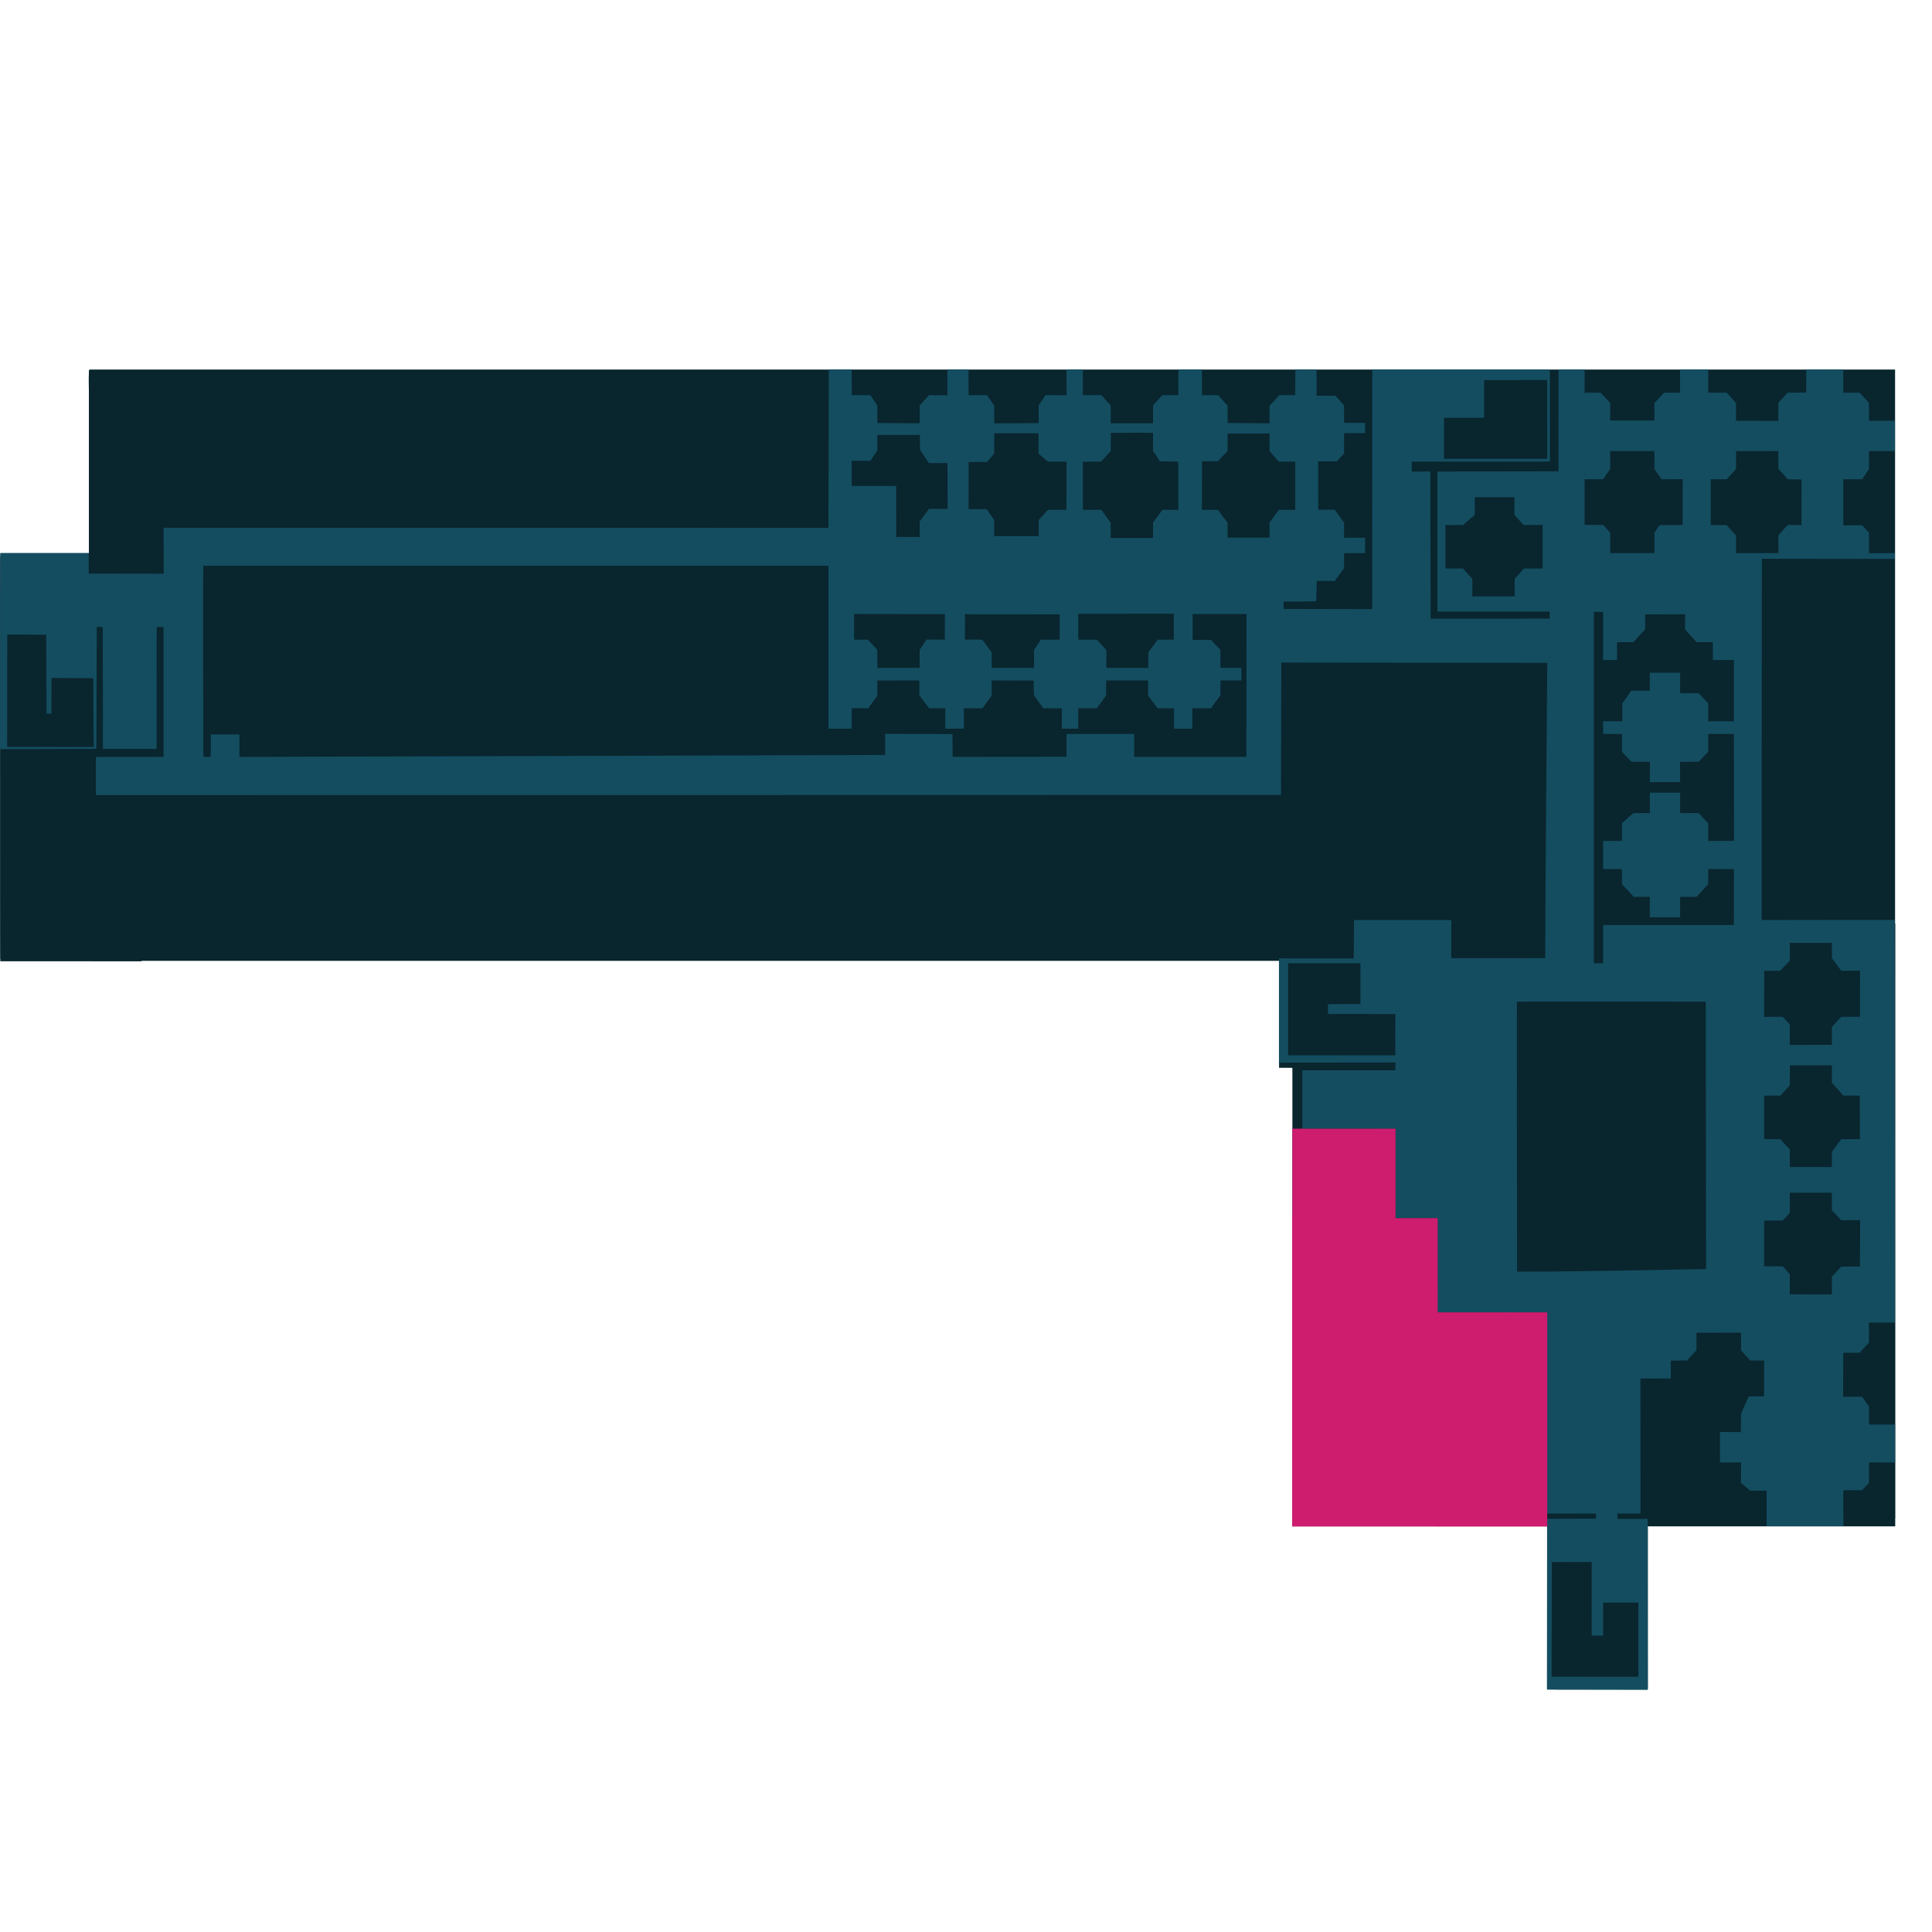 <?xml version="1.0" encoding="utf-8"?>
<!-- Generator: Adobe Illustrator 15.0.0, SVG Export Plug-In . SVG Version: 6.00 Build 0)  -->
<!DOCTYPE svg PUBLIC "-//W3C//DTD SVG 1.1//EN" "http://www.w3.org/Graphics/SVG/1.11/DTD/svg11.dtd">
<svg version="1.1" id="Layer_1" xmlns="http://www.w3.org/2000/svg" xmlns:xlink="http://www.w3.org/1999/xlink" x="0px" y="0px"
	 width="1500px" height="1500px" viewBox="0 0 1500 1500" enable-background="new 0 0 1500 1500" xml:space="preserve">
<g>
	<g>
		<path fill="#09252E" d="M1471.333,289.303c0-0.56,0-1.12,0-1.68c0.304-0.944-0.565-0.714-1.2-0.72c-0.238,0-0.479,0-0.72,0
			c-466.01,0-932.385,0-1398.48,0c-0.159-0.008-0.321,0.011-0.48,0c-1.972-0.136-1.351,1.333-1.44,2.88
			c-0.28,4.896,0,10.447,0,13.68c0,6.917,0,12.545,0,18c0,36.088,0,73.595,0,108c-22.88,0-45.76,0-68.64,0
			c-0.275,0.501-0.387,313.539-0.093,315.053c1.28,0,10.653-0.413,13.293-0.413c5.2,0,10.4,0,15.6,0c10.48,0,20.96,0,31.44,0
			c20.96,0,41.92,0,62.88,0c41.841,0,83.68,0,125.52,0c83.758,0,167.521,0,251.28,0c0.641,0,1.28,0,1.92,0c70,0,140,0,210,0
			c0.641,0,1.28,0,1.92,0c92.954,0,185.922,0,278.88,0c0,28.241,0.037,56.699,0.037,84.939c1.193,0,9.082,0.021,12.684,0.021
			c0,115.99,0,232.008,0,348.002c0,0.72,0,1.438,0,2.158c0.56,0,1.12,0,1.68,0c62.797,0,131.005,0.126,193.804,0.126
			c0.001,40.471,0.237,128.699,0.167,132.25c-0.004,0.214,49.47,0.104,76.029,0.104c2.362,0.682,1.957-1.403,1.92-3.12
			c0-1.36,0-2.72,0-4.08c0-2.8,0-5.6,0-8.399c0-5.601,0-11.199,0-16.801c0-11.12,0-22.24,0-33.359c0-22.239,0-44.479,0-66.721
			c63.358,0,126.722,0,190.08,0c0.08,0,0.16,0,0.24,0c1.561,0.361,1.911-0.487,1.68-1.92
			C1471.333,881.336,1471.333,585.271,1471.333,289.303z M1128.854,743.383c-0.016,0.104-0.005,0.18,0.015,0.246
			C1128.848,743.562,1128.838,743.485,1128.854,743.383z M1128.965,743.779c-0.027-0.022-0.052-0.051-0.07-0.082
			C1128.912,743.73,1128.938,743.756,1128.965,743.779z M1130.521,743.826c-0.021-0.001-0.043,0.001-0.063,0.001
			C1130.479,743.827,1130.501,743.825,1130.521,743.826z M998.533,744.104c14.706,0,29.748,0,44.641,0c1.93,0,4.06,0.197,6-0.239
			c0-0.642,0-1.28,0-1.92c0.561,0,1.119,0,1.681,0c0.438-2.124,0.239-4.452,0.239-6.722c0-4.767,0-9.398,0-13.92
			c0-2.359-0.197-4.757,0.239-6.96c25.2,0,50.4,0,75.601,0c0,6.77,0,13.945,0,20.88c0,2.315-0.198,4.534,0.24,6.722
			c0,0.318,0,0.64,0,0.96c-0.285,1.004,0.365,1.074,1.199,0.96c0.265,0.007,0.533,0.009,0.796,0.015
			c0.156,0.033,0.351,0.028,0.561,0.008c-0.01,0.001-0.019,0.002-0.026,0.003c22.798,0.511,46.559,0.059,69.711,0.215
			c0.331-0.31,0.237-1.042,0.24-1.681c-0.192-0.912,1.135-0.305,1.68-0.479c0-50.719,0-101.442,0-152.161c1.2,0,2.4,0,3.602,0
			c0.64,0,1.278,0,1.92,0c0-0.72,0-1.44,0-2.16c0-0.64,0-1.28,0-1.92c-0.146-0.574,0.301-1.742-0.24-1.92c0-0.48,0-0.96,0-1.44
			c0.244-0.727-0.629-0.407-0.96-0.479c-1.306-0.283-3.245-0.079-4.32-0.48c0-20.56,0-41.12,0-61.68c0-0.72,0-1.44,0-2.16
			c0.115-0.835,0.045-1.484-0.96-1.2c-0.24,0-0.479,0-0.72,0c-0.068-0.857,0.104-1.167,0-1.439c-0.326-0.842-0.403-0.236-1.2-0.48
			c-0.802-0.246-2.609,0-3.12,0c-65.468,0-132.077,0-196.8,0c-0.64,0-1.28,0-1.92,0c-0.56,0-1.12,0-1.68,0
			c-0.402,0.398-0.191,1.409-0.24,2.16c0,22.4,0,44.8,0,67.2c-0.479,0-0.96,0-1.439,0c-0.438,2.753-0.239,5.521-0.239,8.4
			c-0.001,7.977,0,16.9,0,25.199c-92.954,0-185.923,0-278.88,0c-0.641,0-1.28,0-1.92,0c-70,0-140,0-210,0c-0.641,0-1.28,0-1.921,0
			c-92.958,0-185.926,0-278.879,0c-0.64,0-1.28,0-1.92,0c-48.321,0-96.64,0-144.96,0c0-7.335,0-15.306,0-22.319
			c0-2.56-0.199-5.013,0.24-7.44c16.24,0,32.48,0,48.72,0c0.56,0,1.12,0,1.68,0c0.08,0,0.16,0,0.24,0c0.56,0,1.12,0,1.68,0
			c0-0.64,0-1.28,0-1.92c0-32.96,0-65.921,0-98.88c0-0.64,0-1.28,0-1.92c0-0.08,0-0.16,0-0.24c0-0.399,0-0.8,0-1.2
			c0.228-0.866-0.945-0.335-1.44-0.479c-0.575-0.146-1.095-0.345-1.92-0.24c-0.693,0.106,0.213,1.813-0.48,1.92
			c-0.768,0.032-1.837-0.237-1.68,0.72c0,29.899,0,60.756,0,90.24c0,1.94,0.196,4.082-0.24,6c-13.76,0-27.52,0-41.28,0
			c0-15.84,0-31.68,0-47.52c0-7.92,0-15.841,0-23.761c0-3.92,0-7.84,0-11.76c-0.16-3.841,0.319-8.318-0.24-11.76
			c-0.56,0-1.12,0-1.68,0c0-0.64,0-1.28,0-1.92c-0.179-0.541-1.346-0.094-1.92-0.24c0,0.72,0,1.44,0,2.16c-0.32,0-0.64,0-0.96,0
			c-1.281-0.321-0.514,1.406-0.72,2.16c0,26.859,0,54.673,0,81.12c0,4.072,0.199,7.938-0.24,11.52c-23.44,0-46.88,0-70.32,0
			c0-1.28,0-2.56,0-3.84c0-28.32,0-56.64,0-84.96c0-19.12,0-38.24,0-57.36c21.68,0,43.36,0,65.04,0c0,2.561,0,5.12,0,7.681
			c0.25,0.55,1.714-0.114,1.92,0.479c0,0.561,0,1.12,0,1.68c0.56,0,1.12,0,1.68,0c16.96,0,33.92,0,50.88,0c0.64,0,1.28,0,1.92,0
			c0-0.64,0-1.279,0-1.92c0.498-0.143,1.577,0.298,1.68-0.239c0-0.641,0-1.28,0-1.92c0-10.479,0-20.961,0-31.44
			c124.396,0,248.81,0,373.2,0c0.561,0,1.12,0,1.681,0c46.479,0,92.961,0,139.439,0c0.574-0.146,1.742,0.301,1.92-0.24
			c0-0.56,0-1.12,0-1.68c0-0.08,0-0.16,0-0.24c-0.001-36.298,0.001-73.555,0-109.439c0-2.353-0.196-4.865,0.24-7.2
			c5.92,0,11.84,0,17.76,0c0,4.64,0,9.279,0,13.92c0.146,0.574-0.301,1.741,0.24,1.92c0.561,0,1.12,0,1.68,0c3.601,0,7.2,0,10.801,0
			c0.08,0,0.16,0,0.239,0c0.561,0,1.12,0,1.681,0c0,0.64,0,1.28,0,1.92c0.56,0,1.12,0,1.68,0c0,0.72,0,1.44,0,2.16
			c0.64,0,1.28,0,1.92,0c0,0.56,0,1.12,0,1.68c0,0.08,0,0.16,0,0.24c0,0.64,0,1.28,0,1.92c0.497,0.143,1.577-0.296,1.68,0.24
			c0,1.863,0,6.348,0,8.64c0,2.605-0.188,3.542,1.92,3.12c0,0.561,0,1.12,0,1.68c0.18,0.542,1.347,0.095,1.921,0.24
			c9.04,0,18.079,0,27.119,0c0.641,0,1.28,0,1.921,0c0-0.64,0-1.28,0-1.92c0-3.36,0-6.72,0-10.08c0-0.64,0-1.28,0-1.92
			c0.56,0,1.119,0,1.68,0c0-0.64,0-1.28,0-1.92c1.604,0.326,2.246-0.314,1.92-1.92c0.497-0.144,1.577,0.297,1.68-0.24
			c0-0.64,0-1.28,0-1.92c0.561,0,1.12,0,1.68,0c0.543-0.179,0.095-1.346,0.24-1.92c0.561,0,1.12,0,1.681,0c0.079,0,0.159,0,0.239,0
			c3.521,0,7.04,0,10.561,0c0.541-0.179,0.094-1.346,0.24-1.92c0.399,0,0.8,0,1.199,0c0.867,0.228,0.334-0.945,0.48-1.44
			c0-0.56,0-1.12,0-1.68c0-3.6,0-7.2,0-10.8c5.439,0,10.88,0,16.32,0c0,3.76,0,7.52,0,11.279c0,0.561,0,1.12,0,1.681
			c-0.067,0.627-0.081,1.201,0.72,0.96c0.319,0,0.64,0,0.96,0c0.146,0.574-0.302,1.741,0.24,1.92c0.56,0,1.119,0,1.68,0
			c3.04,0,6.08,0,9.12,0c0.56,0,1.12,0,1.68,0c0.146,0.574-0.301,1.741,0.24,1.92c0.56,0,1.12,0,1.68,0c0,0.64,0,1.28,0,1.92
			c0,0.08,0,0.16,0,0.24c0,0.56,0,1.12,0,1.68c0.562,0,1.12,0,1.681,0c0,0.08,0,0.16,0,0.24c0.146,0.574-0.302,1.741,0.239,1.92
			c0.498,0.143,1.577-0.296,1.682,0.24c0,3.84,0,7.68,0,11.52c0.103,0.537,1.183,0.098,1.68,0.24c0,0.64,0,1.28,0,1.92
			c0.64,0,1.28,0,1.92,0c9.12,0,18.24,0,27.36,0c0.497-0.143,1.575,0.296,1.68-0.24c0-0.56,0-1.12,0-1.68c0.64,0,1.28,0,1.92,0
			c0-4,0-8,0-12c0.561,0,1.12,0,1.68,0c0-0.64,0-1.28,0-1.92c1.606,0.326,2.246-0.314,1.92-1.92c0-0.08,0-0.16,0-0.24
			c0.562,0,1.12,0,1.682,0c0-0.64,0-1.28,0-1.92s0-1.28,0-1.92c0.56,0,1.12,0,1.68,0c0.08,0,0.16,0,0.24,0c3.6,0,7.2,0,10.8,0
			c0.561,0,1.12,0,1.68,0c0.542-0.179,0.095-1.346,0.24-1.92c0.562,0,1.12,0,1.68,0c0-4.641,0-9.28,0-13.92c4.24,0,8.48,0,12.722,0
			c0,4.64,0,9.28,0,13.92c0,0.64,0,1.279,0,1.92c0.56,0,1.12,0,1.68,0c0.08,0,0.16,0,0.24,0c3.6,0,7.2,0,10.8,0
			c0.561,0,1.12,0,1.68,0c0.146,0.574-0.301,1.741,0.24,1.92c0.561,0,1.12,0,1.681,0c0,0.64,0,1.28,0,1.92
			c0.104,0.537,1.184,0.097,1.681,0.24c-0.326,1.605,0.313,2.246,1.92,1.92c0,0.64,0,1.28,0,1.92c0.56,0,1.12,0,1.68,0
			c0,0.64,0,1.28,0,1.92c0,3.36,0,6.72,0,10.08c0,0.64,0,1.28,0,1.92c0.641,0,1.28,0,1.92,0c9.681,0,19.36,0,29.04,0
			c1.605,0.325,2.246-0.313,1.92-1.92c0-0.08,0-0.16,0-0.24c0-3.279,0-6.56,0-9.84c0-0.64,0-1.28,0-1.92c0.562,0,1.12,0,1.682,0
			c0-0.64,0-1.28,0-1.92c0.646-0.257,1.551,0.369,1.92,0c0.368-0.369-0.259-1.274,0-1.92c0.496-0.144,1.575,0.297,1.68-0.24
			c0-0.64,0-1.28,0-1.92c0.561,0,1.12,0,1.68,0c0.542-0.179,0.094-1.346,0.24-1.92c0.561,0,1.12,0,1.68,0c3.04,0,6.08,0,9.12,0
			c0.562,0,1.12,0,1.681,0c0.541-0.179,0.095-1.346,0.239-1.92c0-0.641,0-1.28,0-1.92c0-4,0-8,0-12c2.931,0,6.122,0,9.12,0
			c3.174,0,6.085-0.197,8.88,0.24c0,4.56,0,9.12,0,13.68c0,0.64,0,1.279,0,1.92c0.562,0,1.12,0,1.682,0c0.08,0,0.159,0,0.239,0
			c2.959,0,5.92,0,8.881,0c0.56,0,1.118,0,1.68,0c0.146,0.574-0.302,1.741,0.24,1.92c0.56,0,1.119,0,1.68,0c0,0.72,0,1.439,0,2.16
			c0.64,0,1.28,0,1.92,0c0,0.56,0,1.12,0,1.68c0.104,0.537,1.183,0.097,1.68,0.24c0.146,0.574-0.301,1.741,0.24,1.92
			c0.497,0.143,1.577-0.296,1.681,0.24c0,0.56,0,1.12,0,1.68c0,3.28,0,6.56,0,9.84c0,0.08,0,0.16,0,0.24c0,0.56,0,1.12,0,1.68
			c0.179,0.542,1.347,0.094,1.92,0.24c9.601,0,19.199,0,28.801,0c0.64,0,1.279,0,1.92,0c0-0.64,0-1.28,0-1.92c0-0.08,0-0.16,0-0.24
			c0-3.28,0-6.56,0-9.84c0-0.64,0-1.28,0-1.92c0.56,0,1.12,0,1.68,0c0.541-0.179,0.094-1.346,0.24-1.92
			c0.497-0.144,1.576,0.297,1.68-0.24c0-0.56,0-1.12,0-1.68c0.716-0.247,1.562,0.358,1.92,0c0.409-0.409-0.295-1.522,0-2.16
			c0.562,0,1.12,0,1.681,0c0-0.641,0-1.28,0-1.92c0.641,0,1.279,0,1.921,0c3.6,0,7.198,0,10.8,0c0-0.641,0-1.28,0-1.92
			c0.56,0,1.12,0,1.68,0c0.561-4.161,0.081-9.359,0.24-13.92c4.8,0,9.6,0,14.399,0c0,4.64,0,9.28,0,13.92
			c0.497,0.143,1.576-0.296,1.681,0.239c0.143,0.497-0.297,1.577,0.24,1.681c0.56,0,1.119,0,1.68,0c3.04,0,6.08,0,9.12,0
			c0.56,0,1.12,0,1.68,0c0,0.64,0,1.279,0,1.92c0.562,0,1.12,0,1.681,0c0,0.72,0,1.439,0,2.16c0.641,0,1.279,0,1.921,0
			c0,0.56,0,1.12,0,1.68c0.179,0.541,1.346,0.094,1.92,0.24c0,0.64,0,1.279,0,1.92c0.56,0,1.12,0,1.68,0c0,0.64,0,1.28,0,1.92
			c0.159,3.28-0.319,7.199,0.24,10.08c0.56,0,1.12,0,1.68,0c0,0.56,0,1.12,0,1.68c0.104,0.537,1.184,0.097,1.681,0.24
			c4.239,0,8.479,0,12.721,0c0,2.56,0,5.12,0,7.68c-4.8,0-9.602,0-14.4,0c0,0.721,0,1.44,0,2.16c-0.56,0-1.12,0-1.68,0
			c-0.561,3.44-0.081,7.919-0.24,11.76c0,0.641,0,1.28,0,1.92c-0.497,0.144-1.577-0.297-1.68,0.24
			c-0.146,0.574,0.301,1.741-0.24,1.92c-0.561,0-1.12,0-1.68,0c0,0.641,0,1.28,0,1.92c-0.562,0-1.12,0-1.682,0
			c-0.541,0.18-0.094,1.347-0.24,1.92c-0.496,0.144-1.575-0.297-1.68,0.24c-2.88,0-5.76,0-8.64,0
			c-0.664,0.216-2.253-0.493-2.16,0.48c0,0.399,0,0.8,0,1.2c-1.605-0.326-2.245,0.313-1.92,1.92c0,0.08,0,0.159,0,0.239
			c-0.48,0-0.96,0-1.44,0c-0.559,3.121-0.08,7.28-0.238,10.801c0,0.64,0,1.279,0,1.92c-0.067,0.627-0.081,1.2,0.72,0.96
			c0.319,0,0.64,0,0.96,0c0,1.359,0,2.72,0,4.08c-0.48,0-0.96,0-1.44,0c-0.559,3.12-0.08,7.278-0.239,10.8c0,0.64,0,1.279,0,1.92
			c-0.066,0.627-0.08,1.201,0.721,0.96c0.319,0,0.64,0,0.96,0c0,0.08,0,0.16,0,0.24c0.146,0.573-0.302,1.74,0.24,1.92
			c0.56,0,1.12,0,1.68,0c2.96,0,5.92,0,8.88,0c0.641,0,1.28,0,1.92,0c0,0.64,0,1.279,0,1.92c0.562,0,1.12,0,1.68,0
			c0,0.72,0,1.439,0,2.16c0.642,0,1.28,0,1.922,0c0,0.56,0,1.12,0,1.68c0.179,0.541,1.346,0.094,1.92,0.24c0,0.64,0,1.279,0,1.92
			c0.56,0,1.12,0,1.68,0c0,0.64,0,1.28,0,1.92c0.159,3.28-0.318,7.199,0.24,10.08c0.56,0,1.12,0,1.68,0c0,0.56,0,1.12,0,1.68
			c4.32,0.561,9.681,0.08,14.4,0.24c0,3.92,0,7.84,0,11.76c-4.24,0-8.48,0-12.721,0c-0.561,0-1.119,0-1.681,0c-0.64,0-1.28,0-1.92,0
			c0,3.28,0,6.561,0,9.84c0,0.641,0,1.28,0,1.92c-0.497,0.144-1.577-0.296-1.68,0.24c0,0.561,0,1.12,0,1.68c-0.642,0-1.28,0-1.92,0
			c0,0.721,0,1.44,0,2.16c-0.562,0-1.12,0-1.682,0c0,0.641,0,1.28,0,1.92c-0.541,0.18-0.094,1.347-0.239,1.921
			c-0.497,0.143-1.576-0.298-1.681,0.239c0,0.561,0,1.12,0,1.681c-3.6,0-7.2,0-10.8,0c-0.716,0.246-1.562-0.359-1.92,0
			c-0.409,0.408,0.295,1.521,0,2.159c-0.48,0-0.96,0-1.44,0c-0.56,4.081-0.08,9.2-0.239,13.681c-4.319,0-8.641,0-12.96,0
			c-4.081,0.16-8.8-0.319-12.479,0.239c0,0.641,0,1.28,0,1.921c-0.561,0-1.12,0-1.68,0c-0.396,0.105-0.396,1.812,0,1.92
			c0.56,0,1.119,0,1.68,0c0,0.479,0,0.96,0,1.439c-0.192,0.913,1.135,0.306,1.68,0.48c20.562,0,41.12,0,61.682,0
			c1.199,0,2.398,0,3.6,0c0.541-0.18,0.094-1.347,0.24-1.92c0.319,0,0.64,0,0.96,0c0.801,0.24,0.787-0.333,0.72-0.96
			c0-0.561,0-1.12,0-1.681c0-34.08,0-68.16,0-102.239c4.16,0,8.32,0,12.48,0c0.079,0,0.158,0,0.238,0c0.642,0,1.28,0,1.92,0
			c0-0.641,0-1.28,0-1.921c0-0.72,0-1.439,0-2.159c0-0.641,0-1.28,0-1.92c-0.64,0-1.278,0-1.92,0c-0.08,0-0.159,0-0.238,0
			c0-0.48,0-0.96,0-1.44c-3.682-0.56-8.399-0.081-12.48-0.24c0-22.479,0-44.96,0-67.44c45.841,0,91.68,0,137.521,0
			c-0.002,19.539,0,40.034,0,59.28c0,2.66,0.197,5.513-0.24,8.16c-34.801,0-69.602,0-104.4,0c-0.529,0.03-0.102,1.019-0.24,1.44
			c-0.105,0.692-1.812-0.213-1.92,0.479c0,0.641,0,1.28,0,1.92c0,0.641,0,1.28,0,1.92c0,0.641,0,1.28,0,1.921c0.642,0,1.28,0,1.92,0
			c4.16,0,8.32,0,12.48,0c0,37.52,0,75.04,0,112.56c0.331,0.309,0.237,1.042,0.24,1.68c-0.192,0.913,1.135,0.306,1.68,0.48
			c0.561,0,1.12,0,1.68,0c0.08,0,0.16,0,0.24,0c0.562,0,1.12,0,1.68,0c27.921,0,55.842,0,83.762,0
			c1.041,0.161,1.769,0.009,1.438-1.2c0-0.24,0-0.479,0-0.72c0.562,0,1.12,0,1.682,0c0.079,0,0.159,0,0.238,0c0-0.721,0-1.44,0-2.16
			c0-0.64,0-1.28,0-1.92c-0.64,0-1.278,0-1.92,0c-28.399,0-56.8,0-85.2,0c0-36.241,0-72.479,0-108.72c30.161,0,60.32,0,90.48,0
			c0.08,0,0.16,0,0.24,0c0.56,0,1.12,0,1.68,0c0-0.641,0-1.28,0-1.921c0.32,0,0.641,0,0.96,0c1.148,0.349,0.597-1.004,0.72-1.68
			c0-23.84,0-47.68,0-71.52c6.722,0,13.44,0,20.16,0c0,3.92,0,7.84,0,11.76c0,0.08,0,0.16,0,0.24c0,0.64,0,1.279,0,1.92
			c0.562,0,1.12,0,1.682,0c0.08,0,0.158,0,0.238,0c0.562,0,1.12,0,1.682,0c2.398,0,4.8,0,7.199,0c0.561,0,1.119,0,1.681,0
			c0.146,0.574-0.302,1.741,0.24,1.92c0.56,0,1.118,0,1.68,0c0,0.64,0,1.28,0,1.92c0.56,0,1.12,0,1.68,0c0,0.72,0,1.44,0,2.16
			c0.642,0,1.28,0,1.921,0c0,0.56,0,1.12,0,1.68c0.179,0.541,1.347,0.094,1.92,0.24c0,0.64,0,1.28,0,1.92c0,3.28,0,6.56,0,9.84
			c0,0.641,0,1.28,0,1.92c0.561,0,1.119,0,1.681,0c0.08,0,0.159,0,0.239,0c0.104,0.537,1.184,0.098,1.681,0.24
			c9.681,0,19.359,0,29.04,0c0.497-0.143,1.576,0.297,1.68-0.24c0-0.64,0-1.279,0-1.92c0-3.28,0-6.56,0-9.84c0-0.64,0-1.28,0-1.92
			c0.574-0.146,1.741,0.301,1.921-0.24c0-0.56,0-1.12,0-1.68c0.641,0,1.279,0,1.92,0c0-0.72,0-1.44,0-2.16c0.561,0,1.12,0,1.68,0
			c0-0.64,0-1.28,0-1.92c0.562,0,1.12,0,1.681,0c0.541-0.179,0.095-1.346,0.24-1.92c0.561,0,1.12,0,1.681,0c2.398,0,4.8,0,7.199,0
			c0.561,0,1.12,0,1.681,0c0.08,0,0.16,0,0.24,0c0.56,0,1.119,0,1.68,0c0-0.641,0-1.28,0-1.92c0-0.08,0-0.16,0-0.24
			c0-3.92,0-7.84,0-11.76c7.28,0,14.561,0,21.84,0c0,4,0,8,0,12c0,0.64,0,1.279,0,1.92c0.561,0,1.12,0,1.681,0
			c0.08,0,0.159,0,0.239,0c2.961,0,5.92,0,8.881,0c0.561,0,1.119,0,1.681,0c0.64,0,1.279,0,1.92,0c0,0.64,0,1.279,0,1.92
			c0.56,0,1.12,0,1.68,0c0.146,0.574-0.301,1.741,0.24,1.92c0.561,0,1.12,0,1.68,0c0,0.72,0,1.44,0,2.16c0.642,0,1.28,0,1.92,0
			c0,0.56,0,1.12,0,1.68c0.033,0.688,1.647-0.208,1.682,0.48c0,0.56,0,1.12,0,1.68c0,3.28,0,6.56,0,9.84c0,0.72,0,1.44,0,2.16
			c0.64,0,1.28,0,1.92,0c9.68,0,19.358,0,29.04,0c1.773,0.415,2.197-0.522,1.92-2.16c0-3.28,0-6.56,0-9.84c0-0.64,0-1.28,0-1.92
			c0.497-0.144,1.576,0.297,1.68-0.24c0-0.56,0-1.12,0-1.68c0.822,0.191,1.345,0.083,1.65-0.24c0.01,0,0.02,0,0.029,0
			c0-0.009,0-0.018,0-0.026c0.331-0.38,0.385-1.037,0.24-1.894c0.561,0,1.119,0,1.68,0c0-0.64,0-1.28,0-1.92
			c0.561,0,1.121,0,1.681,0c0.541-0.179,0.095-1.346,0.24-1.92c0.56,0,1.12,0,1.68,0c3.04,0,6.08,0,9.12,0c0.561,0,1.12,0,1.681,0
			c0.541-0.18,0.094-1.347,0.239-1.92c0.479,0,0.96,0,1.439,0c0.56-3.521,0.081-8.08,0.24-12c9.601,0,19.199,0,28.8,0
			c0,3.92,0,7.84,0,11.76c0.149,0.651-0.306,1.905,0.24,2.16c0.561,0,1.12,0,1.681,0c3.6,0,7.199,0,10.8,0c0,0.64,0,1.279,0,1.92
			c0.641,0,1.28,0,1.92,0c0,0.64,0,1.28,0,1.92c0.497,0.143,1.576-0.296,1.681,0.24c0,0.64,0,1.279,0,1.92c0.64,0,1.279,0,1.92,0
			c0,0.56,0,1.12,0,1.68c0.104,0.537,1.183,0.097,1.681,0.24c0,0.64,0,1.28,0,1.92c0.023,3.977-0.123,8.123,0.239,11.76
			c0.561,0,1.12,0,1.681,0c0.104,0.537,1.184,0.098,1.681,0.24c3.68,0,7.358,0,11.04,0c0,7.84,0,15.68,0,23.52
			c-3.682,0-7.36,0-11.04,0c-0.497,0.144-1.577-0.296-1.681,0.24c0,0.561,0,1.12,0,1.68c-0.832-0.214-1.333-0.098-1.633,0.24
			c-0.017,0-0.032,0-0.048,0c-0.001,0.019-0.001,0.036-0.001,0.054c-0.636,0.822-0.239,2.792-0.238,4.746
			c0,1.895-0.001,3.808,0,4.801c0,0.08,0,0.159,0,0.239c0,0.641,0,1.28,0,1.92c-0.561,0-1.12,0-1.681,0c0,0.641,0,1.28,0,1.921
			c-0.561,0-1.12,0-1.68,0c-0.541,0.179-0.095,1.346-0.24,1.92c0,0.64,0,1.279,0,1.92c-0.497,0.143-1.576-0.296-1.681,0.24
			c0,0.64,0,1.279,0,1.92c-0.561,0-1.12,0-1.681,0c-0.08,0-0.159,0-0.239,0c-3.601,0-7.2,0-10.8,0c-0.641,0-1.28,0-1.921,0
			c0,0.64,0,1.279,0,1.92c0,0.64,0,1.279,0,1.92c0,9.28,0,18.56,0,27.84c0.146,0.574-0.301,1.742,0.24,1.92c0.561,0,1.12,0,1.681,0
			c0,0.64,0,1.28,0,1.92c3.605,0.153,7.83-0.311,11.039,0.24c0.561,0,1.12,0,1.681,0c0,0.56,0,1.12,0,1.68
			c0.104,0.537,1.184,0.098,1.681,0.24c0.146,0.574-0.302,1.742,0.239,1.92c0.497,0.144,1.576-0.297,1.681,0.24
			c0,0.56,0,1.12,0,1.68c0.561,0,1.12,0,1.681,0c0,0.64,0,1.28,0,1.92c0,3.92,0,7.84,0,11.76c0.249,0.552,1.713-0.113,1.92,0.48
			c0,0.56,0,1.12,0,1.68c0.641,0,1.279,0,1.92,0c3.601,0,7.199,0,10.801,0c-0.146,0.574,0.301,1.741-0.24,1.92
			c-31.919,0-63.84,0-95.76,0c-0.561,0-1.12,0-1.682,0c-0.544,0.256-0.091,1.51-0.239,2.16c-0.319,0-0.64,0-0.959,0
			c-1.223-0.342-0.553,1.208-0.722,1.92c0,25.681,0,51.36,0,77.04c-0.56,0-1.119,0-1.68,0c-0.541,0.18-0.094,1.347-0.24,1.92
			c-0.497,0.144-1.576-0.296-1.68,0.24c0,0.561,0,1.12,0,1.68c0,0.721,0,1.44,0,2.16c0.561,0,1.12,0,1.68,0
			c0.146,0.574-0.301,1.741,0.24,1.92c0.561,0,1.12,0,1.68,0c0,63.279,0,126.562,0,189.84c0.089,0.872-0.438,2.359,0.961,1.921
			c0.239,0,0.479,0,0.721,0c0,0.079,0,0.159,0,0.239c0,0.641,0,1.28,0,1.92c0.64,0,1.279,0,1.92,0c32,0,64,0,96,0
			c0,104.162,0,208.318,0,312.48c-3.602,0-7.2,0-10.8,0c0,0.64,0,1.279,0,1.92c-0.642,0-1.28,0-1.921,0c-0.561,0-1.12,0-1.681,0
			c-0.362,3.638-0.216,7.783-0.239,11.76c0,0.08,0,0.16,0,0.24c0,0.561,0,1.12,0,1.68c-0.498,0.144-1.577-0.297-1.681,0.24
			c0,0.641,0,1.279,0,1.92c-0.561,0-1.12,0-1.68,0c-0.541,0.18-0.095,1.346-0.24,1.92c-0.561,0-1.12,0-1.681,0
			c0,0.641,0,1.28,0,1.92c-1.604-0.324-2.245,0.314-1.92,1.921c-3.601,0-7.2,0-10.8,0c-0.641,0-1.28,0-1.921,0
			c0,0.72,0,1.439,0,2.159c0,9.921,0,19.841,0,29.761c0.146,0.573-0.301,1.741,0.24,1.92c0.561,0,1.12,0,1.681,0
			c3.6,0,7.199,0,10.8,0c0.08,0,0.159,0,0.239,0c0.498,0.143,1.577-0.297,1.681,0.24c0,0.561,0,1.12,0,1.68c0.561,0,1.12,0,1.681,0
			c0.146,0.574-0.301,1.742,0.24,1.92c0.56,0,1.119,0,1.68,0c0,0.642,0,1.28,0,1.92c0,0.08,0,0.16,0,0.24c0,0.562,0,1.12,0,1.681
			c0.561,0,1.12,0,1.681,0c0,0.079,0,0.159,0,0.239c0.159,3.841-0.319,8.319,0.239,11.761c0.561,0,1.12,0,1.681,0
			c0,0.641,0,1.279,0,1.92c3.761,0.561,8.561,0.08,12.721,0.239c0,9.841,0,19.682,0,29.521c-4.24,0-8.48,0-12.721,0
			c0,0.64,0,1.28,0,1.92c-0.69,0.028-1.57-0.131-1.92,0.24c0,3.92,0,7.84,0,11.76c0,0.64,0,1.28,0,1.92c-0.561,0-1.12,0-1.681,0
			c0,0.64,0,1.28,0,1.92c-0.561,0-1.12,0-1.68,0c-0.541,0.179-0.095,1.347-0.24,1.92c-0.497,0.145-1.576-0.296-1.681,0.24
			c0,0.56,0,1.12,0,1.68c-0.561,0-1.12,0-1.681,0c-3.209,0.553-7.433,0.087-11.039,0.24c0,0.64,0,1.28,0,1.92
			c-0.561,0-1.12,0-1.681,0c-0.541,0.179-0.095,1.348-0.24,1.92c0,3.921,0,7.841,0,11.762c-19.84,0-39.68,0-59.521,0
			c0-3.921,0-7.841,0-11.762c-0.146-0.572,0.303-1.74-0.239-1.92c-0.561,0-1.12,0-1.681,0c0-0.64,0-1.28,0-1.92
			c-3.601,0-7.199,0-10.8,0c-0.179-0.541-1.347-0.094-1.92-0.24c0-0.56,0-1.12,0-1.68c-0.104-0.536-1.184-0.097-1.681-0.24
			c-0.146-0.573,0.302-1.741-0.239-1.92c-0.562,0-1.12,0-1.681,0c0-0.64,0-1.28,0-1.92c-0.561,0-1.12,0-1.681,0
			c0-0.64,0-1.28,0-1.92c0-0.08,0-0.16,0-0.24c0-3.2,0-6.399,0-9.6c0-0.72,0-1.44,0-2.16c-0.574-0.146-1.741,0.302-1.92-0.24
			c0-0.56,0-1.12,0-1.68c-4.8,0-9.601,0-14.4,0c0-7.92,0-15.84,0-23.761c3.761,0,7.521,0,11.28,0c0.641,0,1.28,0,1.92,0
			c0.453-0.105,1.446,0.326,1.2-0.479c0-0.479,0-0.96,0-1.438c0.56,0,1.12,0,1.68,0c0.56-3.435,0.084-7.897,0.239-11.732
			c0.008-0.011,0.016-0.021,0.023-0.031c0.506-0.126,1.555,0.292,1.656-0.236c-0.206-0.039-0.386-0.062-0.551-0.072
			c0.166,0.013,0.344,0.033,0.551,0.072c0-0.641,0-1.279,0-1.921c0.562,0,1.12,0,1.682,0c0.692-0.105-0.214-1.812,0.479-1.92
			c0.479,0,0.96,0,1.44,0c0-0.64,0-1.278,0-1.92c0-0.08,0-0.16,0-0.239c0-0.561,0-1.119,0-1.681c0.56,0,1.119,0,1.68,0
			c3.601-0.159,7.839,0.319,11.04-0.24c0-0.64,0-1.278,0-1.92c0.561,0,1.12,0,1.68,0c0.56-1.921,0.082-4.878,0.24-7.199
			c0-2.479,0-4.96,0-7.439c0-5.04,0-10.08,0-15.12c0.325-1.605-0.313-2.245-1.92-1.92c-3.601,0-7.2,0-10.8,0
			c-0.146-0.574,0.301-1.741-0.24-1.92c-0.561,0-1.12,0-1.68,0c0-0.641,0-1.28,0-1.92c-0.562,0-1.12,0-1.682,0
			c0-0.721,0-1.44,0-2.16c-0.64,0-1.279,0-1.92,0c0-0.561,0-1.12,0-1.681c-0.104-0.536-1.183-0.098-1.68-0.239
			c0-0.641,0-1.28,0-1.92c0-3.28,0-6.561,0-9.841c0.145-0.854,0.092-1.51-0.236-1.891c0.001,0.003,0,0.006,0.001,0.009
			c-0.001-0.003-0.001-0.006-0.001-0.009l0,0c-0.002-0.009-0.002-0.021-0.004-0.029c-0.01,0-0.02,0-0.029,0
			c-0.306-0.323-0.827-0.432-1.649-0.239c-9.682,0-19.36,0-29.04,0c-0.497,0.143-1.577-0.298-1.681,0.239c-0.081,0-0.16,0-0.239,0
			c-0.562,0-1.12,0-1.682,0c0,0.641,0,1.279,0,1.92c0,3.28,0,6.561,0,9.841c0,0.64,0,1.279,0,1.92c-0.64,0-1.278,0-1.92,0
			c0,0.641,0,1.279,0,1.92c-0.497,0.143-1.576-0.297-1.68,0.24c0,0.64,0,1.279,0,1.92c-0.561,0-1.12,0-1.681,0
			c-0.542,0.179-0.094,1.346-0.239,1.92c-0.561,0-1.12,0-1.681,0c0,0.641,0,1.279,0,1.92c-3.601,0-7.199,0-10.801,0
			c-0.573,0.146-1.741-0.301-1.92,0.24c0,0.56,0,1.119,0,1.68c0,0.08,0,0.16,0,0.24c0,3.92,0,7.84,0,11.76
			c-6.641,0-13.279,0-19.92,0c-0.561,0-1.12,0-1.681,0c-0.541,0.179-0.094,1.347-0.239,1.92c-0.497,0.143-1.576-0.297-1.681,0.24
			c0,33.52,0,67.04,0,100.561c0,0.079,0,0.16,0,0.239c0,0.642,0,1.28,0,1.92c-5.439,0-10.88,0-16.319,0c-0.561,0-1.12,0-1.681,0
			c-0.556,0.886-0.084,2.797-0.239,4.08c0.64,0,1.279,0,1.92,0c0,0.642,0,1.28,0,1.92c5.439,0,10.88,0,16.319,0
			c0,41.521,0,83.04,0,124.562c-24.16,0-48.319,0-72.479,0c0-41.521,0-83.04,0-124.562c11.603-0.157,23.838,0.317,35.04-0.239
			c1.37,0.409,1.289-0.632,1.2-1.681c0-0.079,0-0.16,0-0.239c0.561,0,1.119,0,1.68,0c0-1.279,0-2.561,0-3.841
			c-0.561,0-1.119,0-1.68,0c-0.641,0-1.28,0-1.921,0c-11.439,0-22.88,0-34.319,0c0-0.64,0-1.278,0-1.92c0-0.079,0-0.16,0-0.239
			c0-50.961,0-101.92,0-152.881c0.329-1.209-0.398-1.359-1.439-1.199c-0.08,0-0.16,0-0.24,0c-0.079,0-0.159,0-0.239,0
			c-0.561,0-1.12,0-1.681,0c-27.199,0-54.398,0-81.601,0c0-21.761,0-43.521,0-65.279c7.841,0,15.681,0,23.521,0
			c0.541-0.18,0.095-1.348,0.24-1.92c0.497-0.144,1.576,0.297,1.681-0.24c0-1.28,0-2.561,0-3.84c-0.561,0-1.12,0-1.681,0
			c-0.146-0.574,0.301-1.741-0.24-1.92c-18.64,0-37.279,0-55.92,0c0-11.28,0-22.562,0-33.84c0-5.682,0-11.36,0-17.04
			c0-2.802,0-5.602,0-8.4c0-1.439,0-2.88,0-4.32c0-0.72,0-1.438,0-2.159c0.396-1.979-0.53-1.749-1.92-1.681c0-0.56,0-1.12,0-1.68
			c-2.831-0.438-5.815-0.24-8.64-0.24c-20.052,0-41.457,0-61.921,0c0-15.12,0-30.24,0-45.359c23.521,0,47.041,0,70.561,0
			c0.561,0,1.12,0,1.681,0c0.05-0.751-0.162-1.763,0.239-2.159c0-0.642,0-1.28,0-1.92c-0.64,0-1.279,0-1.92,0
			c0-0.642,0-1.28,0-1.921c-0.64,0-1.279,0-1.92,0c-22.88,0-45.76,0-68.641,0c-0.08,0-0.159,0-0.239,0c-0.561,0-1.12,0-1.681,0
			c-3.601,0-7.2,0-10.801,0C998.533,798.021,998.533,771.062,998.533,744.104z M1351.561,1100.096
			c-0.021-0.91-0.03-1.584,0.252-1.964C1351.529,1098.512,1351.539,1099.188,1351.561,1100.096z M1351.577,1097.833
			c0,0,0-0.003,0.001-0.004C1351.577,1097.83,1351.577,1097.832,1351.577,1097.833c0.241-0.28,0.331-0.711,0.306-1.258
			C1351.91,1097.124,1351.818,1097.554,1351.577,1097.833L1351.577,1097.833L1351.577,1097.833z M1350.146,1097.855
			c-0.005,0.002-0.013,0.002-0.019,0.004C1350.135,1097.857,1350.143,1097.858,1350.146,1097.855z M1350.007,1097.927
			c-0.01,0.009-0.024,0.011-0.032,0.02C1349.983,1097.938,1349.997,1097.936,1350.007,1097.927z M1351.562,1096.283
			c0.004-0.016,0.004-0.033,0.008-0.047C1351.564,1096.25,1351.564,1096.27,1351.562,1096.283z M1351.654,1096.052
			c-0.01,0.015-0.015,0.034-0.022,0.049C1351.641,1096.086,1351.645,1096.064,1351.654,1096.052z M1371.463,1173.222
			c-0.076-0.079-0.165-0.146-0.269-0.197C1371.299,1173.075,1371.387,1173.142,1371.463,1173.222z M1370.387,1172.895
			c0.122-0.009,0.226,0.004,0.329,0.012C1370.612,1172.896,1370.508,1172.887,1370.387,1172.895z M1370.841,1172.912
			c0.128,0.021,0.237,0.058,0.338,0.104C1371.079,1172.97,1370.967,1172.934,1370.841,1172.912z M1371.803,1174.495
			c0.023-0.542-0.067-0.969-0.31-1.246C1371.734,1173.526,1371.828,1173.951,1371.803,1174.495z M1351.538,1097.868
			L1351.538,1097.868L1351.538,1097.868L1351.538,1097.868L1351.538,1097.868c-0.076,0.079-0.165,0.146-0.271,0.196
			C1351.372,1098.013,1351.462,1097.947,1351.538,1097.868z M1351.252,1098.071c-0.1,0.046-0.209,0.083-0.335,0.103
			C1351.042,1098.153,1351.152,1098.118,1351.252,1098.071z M1350.783,1098.181c-0.103,0.009-0.2,0.02-0.318,0.012
			C1350.582,1098.198,1350.683,1098.189,1350.783,1098.181z M1352.076,1097.906c-0.096,0.05-0.175,0.115-0.24,0.192
			C1351.9,1098.021,1351.98,1097.956,1352.076,1097.906z M1352.854,1097.784c-0.159-0.008-0.305-0.005-0.429,0.014
			C1352.549,1097.779,1352.693,1097.775,1352.854,1097.784z M1352.415,1097.8c-0.13,0.021-0.24,0.057-0.334,0.104
			C1352.175,1097.855,1352.285,1097.82,1352.415,1097.8z M1351.883,1096.541c-0.01-0.188-0.033-0.387-0.068-0.599
			C1351.85,1096.154,1351.872,1096.354,1351.883,1096.541z M1351.631,1036.502c0.009,0.017,0.013,0.038,0.024,0.052
			C1351.645,1036.54,1351.64,1036.52,1351.631,1036.502z M1351.569,1036.37c-0.005-0.017-0.005-0.033-0.007-0.049
			C1351.564,1036.336,1351.564,1036.354,1351.569,1036.37z M1371.803,1174.545c-0.011,0.188-0.033,0.386-0.068,0.598
			C1371.77,1174.931,1371.793,1174.73,1371.803,1174.545z M1465.812,1064.503c0.198,0.031,0.379,0.048,0.543,0.053
			C1466.191,1064.551,1466.012,1064.534,1465.812,1064.503z M1466.426,1064.553c0.139,0.001,0.269-0.004,0.382-0.021
			C1466.693,1064.548,1466.564,1064.554,1466.426,1064.553z M1466.842,1064.521c0.121-0.021,0.232-0.051,0.329-0.092
			C1467.073,1064.472,1466.963,1064.502,1466.842,1064.521z M1467.178,1064.427c0.104-0.044,0.193-0.099,0.271-0.164
			C1467.371,1064.328,1467.281,1064.384,1467.178,1064.427z M1451.429,359.643c-0.002,0.058-0.002,0.117-0.005,0.174
			C1451.427,359.759,1451.426,359.7,1451.429,359.643z M1467.768,1060.202c-0.005-0.081-0.01-0.161-0.014-0.242
			C1467.758,1060.041,1467.763,1060.122,1467.768,1060.202z M1451.355,360.715c-0.008,0.08-0.01,0.166-0.019,0.244
			C1451.347,360.88,1451.349,360.795,1451.355,360.715z M1467.493,1064.22L1467.493,1064.22c0.638-0.602,0.427-1.96,0.304-3.584
			C1467.923,1062.263,1468.131,1063.618,1467.493,1064.22z"/>
		<path fill="#09252E" d="M1119.733,355.543c-0.35,1.148,1.003,0.596,1.68,0.72c25.521,0,51.04,0,76.562,0
			c0.853-0.025,2.089,0.329,1.68-0.96c0-0.319,0-0.64,0-0.96c0.56,0,1.12,0,1.68,0c0-0.64,0-1.279,0-1.92c0-18.479,0-36.96,0-55.44
			c0-0.64,0-1.28,0-1.92c-0.103-0.537-1.183-0.097-1.68-0.24c-0.08,0-0.16,0-0.24,0c-15.68,0-31.359,0-47.04,0
			c-0.715,0.247-1.561-0.359-1.92,0c-0.408,0.409,0.295,1.522,0,2.16c0,7.84,0,15.68,0,23.52c0.147,0.651-0.305,1.905,0.24,2.16
			c0.561,0,1.12,0,1.68,0c0,0.64,0,1.28,0,1.92c-10.8,0-21.6,0-32.399,0c-0.541,0.179-0.094,1.346-0.239,1.92
			c-0.497,0.144-1.577-0.297-1.681,0.24c0,8.56,0,17.12,0,25.68c0,0.641,0,1.28,0,1.92c0.561,0,1.12,0,1.681,0
			C1119.733,354.743,1119.733,355.143,1119.733,355.543z"/>
		<path fill="#09252E" d="M661.333,375.943c0,0.72,0,1.439,0,2.159c0.64,0,1.28,0,1.92,0c10.88,0,21.76,0,32.64,0
			c0,0.641,0,1.28,0,1.921c0,11.84,0,23.68,0,35.52c0.104,0.537,1.184,0.097,1.681,0.24c0,0.56,0,1.12,0,1.68
			c0.179,0.542,1.346,0.094,1.92,0.24c4.24,0,8.479,0,12.72,0c0.646-0.257,1.551,0.369,1.92,0s-0.257-1.274,0-1.92
			c0-2.721,0-5.44,0-8.16c0-0.64,0-1.28,0-1.92c0.561,0,1.12,0,1.68,0c0-0.641,0-1.28,0-1.92c0.561,0,1.12,0,1.681,0
			c0.542-0.18,0.094-1.347,0.239-1.92c0.497-0.144,1.577,0.297,1.681-0.24c0-0.561,0-1.12,0-1.68c0.56,0,1.12,0,1.68,0
			c0.402-0.398,0.191-1.409,0.24-2.16c0-0.641,0-1.28,0-1.92c0.56,0,1.12,0,1.68,0c0.08,0,0.16,0,0.24,0c3.52,0,7.04,0,10.56,0
			c0.541-0.18,0.095-1.347,0.24-1.92c0.498-0.144,1.577,0.297,1.68-0.24c0-4.561,0-9.12,0-13.681c0-1.279,0-2.56,0-3.84
			c0-0.08,0-0.16,0-0.239c0-4.561,0-9.12,0-13.681c0-0.64,0-1.279,0-1.92c-0.104-0.537-1.183-0.097-1.68-0.24c-0.08,0-0.16,0-0.24,0
			c0-0.479,0-0.96,0-1.439c-3.047-0.713-7.751,0.229-10.8-0.48c-0.497-0.143-1.577,0.296-1.68-0.239
			c-0.144-0.497,0.296-1.577-0.24-1.681c-0.497-0.143-1.577,0.297-1.68-0.239c0-0.561,0-1.12,0-1.681c-0.561,0-1.12,0-1.681,0
			c0-0.72,0-1.439,0-2.16c-0.64,0-1.279,0-1.92,0c0-0.56,0-1.12,0-1.68c-0.104-0.537-1.183-0.097-1.68-0.24c0-0.64,0-1.279,0-1.92
			c0-2.64,0-5.28,0-7.92c-0.146-0.574,0.301-1.741-0.24-1.92c0-0.64,0-1.28,0-1.92c-9.789-0.531-20.539-0.103-30.72-0.24
			c0,0.72,0,1.44,0,2.16c-0.64,0-1.28,0-1.92,0c0,4,0,8,0,12c0,0.56,0,1.12,0,1.68c-0.498,0.144-1.577-0.297-1.68,0.24
			c0,0.64,0,1.28,0,1.92c-0.561,0-1.12,0-1.681,0c-0.542,0.179-0.094,1.346-0.239,1.92c-0.561,0-1.12,0-1.681,0
			c0,0.641,0,1.28,0,1.92c-0.56,0-1.119,0-1.68,0c-3.209,0.552-7.434,0.086-11.04,0.24c0,0.561,0,1.12,0,1.68
			c-0.822-0.191-1.344-0.083-1.649,0.24c-0.011,0-0.021,0-0.03,0c0,0.009,0,0.019,0,0.026c-0.331,0.38-0.386,1.038-0.24,1.894
			C661.333,366.823,661.333,371.383,661.333,375.943z"/>
		<path fill="#09252E" d="M1326.373,403.783c0,0.64,0,1.279,0,1.92c0.561,0,1.12,0,1.681,0c0.08,0,0.159,0,0.239,0
			c0,0.64,0,1.28,0,1.92c4.205,0.035,8.621-0.14,12.48,0.24c0,0.56,0,1.12,0,1.68c0.112,0.52,1.547,0.113,1.68,0.24
			c0.46,0.438-0.526,1.146,0.24,1.92c0.561,0,1.12,0,1.68,0c0.146,0.574-0.301,1.741,0.24,1.92c0.497,0.143,1.576-0.297,1.68,0.24
			c0,0.56,0,1.12,0,1.68c0.104,0.537,1.185,0.097,1.682,0.24c0,3.92,0,7.84,0,11.76c0.572,0.146,1.74-0.301,1.92,0.24
			c0,0.56,0,1.12,0,1.68c9.04,0,18.08,0,27.12,0c0.64,0,1.278,0,1.92,0c0-0.64,0-1.28,0-1.92c0.64,0,1.278,0,1.92,0
			c0-0.64,0-1.28,0-1.92c0-3.28,0-6.561,0-9.84c0-0.08,0-0.16,0-0.24c0.56,0,1.12,0,1.68,0c0-0.64,0-1.28,0-1.92
			c0.562,0,1.12,0,1.681,0c0-0.64,0-1.28,0-1.92c0.08,0,0.16,0,0.239,0c0.562,0,1.12,0,1.681,0c0-0.641,0-1.28,0-1.92
			c0-0.08,0-0.16,0-0.24c0.561,0,1.121,0,1.681,0c0-0.56,0-1.12,0-1.68c0.146-0.015,0.284-0.036,0.24-0.24c3.6,0,7.199,0,10.8,0
			c0-0.64,0-1.28,0-1.92c0.561,0,1.12,0,1.68,0c0.08,0,0.16,0,0.24,0c0.32,0,0.641,0,0.96,0c0.943,0.304,0.714-0.566,0.72-1.2
			c0-0.64,0-1.28,0-1.92c0-9.44,0-18.88,0-28.32c-0.058-0.742-1.975,0.375-1.68-0.72c-0.139-0.422,0.29-1.41-0.24-1.44
			c-3.6,0-7.199,0-10.8,0c-0.56,0-1.12,0-1.68,0c0-0.72,0-1.439,0-2.159c-0.642,0-1.28,0-1.921,0c0-0.561,0-1.12,0-1.681
			c-0.617-0.633-1.219,0.129-1.681-0.479c-0.338-0.446,0.433-1.24-0.239-1.681c-0.561,0-1.119,0-1.681,0c0-0.64,0-1.279,0-1.92
			c-0.56,0-1.12,0-1.68,0c0-0.64,0-1.279,0-1.92c0-0.08,0-0.16,0-0.24c0-3.279,0-6.56,0-9.84c-0.642,0-1.28,0-1.92,0
			c0-0.64,0-1.279,0-1.92c-7.179,0-14.985,0-21.841,0c-2.485,0-4.842-0.2-7.199,0.24c0,0.56,0,1.12,0,1.68c-0.641,0-1.28,0-1.92,0
			c0,3.28,0,6.561,0,9.84c0,0.721,0,1.44,0,2.16c-0.562,0-1.12,0-1.682,0c0,0.641,0,1.28,0,1.92c-0.56,0-1.119,0-1.68,0
			c-0.541,0.18-0.094,1.347-0.24,1.92c-0.64,0-1.279,0-1.92,0c0,0.641,0,1.28,0,1.921c-0.497,0.143-1.576-0.297-1.68,0.239
			c0,0.641,0,1.28,0,1.92c-0.562,0-1.12,0-1.681,0c-0.08,0-0.16,0-0.239,0c-3.521,0-7.041,0-10.562,0
			c-0.541,0.18-0.094,1.347-0.239,1.92c-0.479,0-0.96,0-1.439,0c-0.439,2.311-0.24,4.812-0.24,7.2
			C1326.373,388.823,1326.373,396.459,1326.373,403.783z"/>
		<path fill="#09252E" d="M1005.733,395.863c0-0.641,0-1.28,0-1.92c0.176-0.369,1.438,0.462,1.92,0c0.213-0.204,0-2.501,0-3.36
			c0-3.373,0-8.433,0-10.56c0-1.36,0-2.721,0-4.08c0-4.561,0-9.12,0-13.681c0-0.72,0-1.439,0-2.159c-0.641,0-1.28,0-1.92,0
			c0-0.561,0-1.12,0-1.681c-4.24,0-8.48,0-12.721,0c-0.104-0.537-1.184-0.097-1.681-0.24c-0.146-0.573,0.302-1.741-0.239-1.92
			c0-0.64,0-1.279,0-1.92c-0.498-0.143-1.577,0.297-1.681-0.239c0-0.641,0-1.28,0-1.921c-0.497-0.143-1.576,0.296-1.68-0.239
			c0-0.561,0-1.12,0-1.681c-0.641,0-1.28,0-1.921,0c0-0.64,0-1.279,0-1.92c0-2.64,0-5.279,0-7.92c0-0.64,0-1.28,0-1.92
			c-0.64,0-1.279,0-1.92,0c0-0.64,0-1.28,0-1.92c-2.212-0.438-4.614-0.24-6.96-0.24c-5.087,0-10.04,0-14.88,0
			c-2.438,0-4.909-0.198-7.2,0.24c-0.545,0.175-1.873-0.433-1.68,0.479c0,0.48,0,0.961,0,1.44c0,0.64,0,1.28,0,1.92
			c0,2.641,0,5.28,0,7.92c0,0.641,0,1.28,0,1.92c-1.605-0.324-2.246,0.314-1.921,1.92c-0.497,0.144-1.576-0.297-1.68,0.24
			c0,0.641,0,1.28,0,1.92c-0.561,0-1.12,0-1.681,0c-0.542,0.18-0.094,1.347-0.239,1.92c-0.561,0-1.12,0-1.681,0
			c-0.542,0.18-0.094,1.347-0.24,1.92c-0.873-0.073-1.562,0.038-2.159,0.24c-2.24,0-4.479,0-6.721,0
			c-0.603,0.198-2.065-0.466-1.92,0.48c0,0.399,0,0.8,0,1.2c-0.497,0.143-1.577-0.298-1.681,0.239c0,0.561,0,1.12,0,1.681
			c0,0.08,0,0.159,0,0.239c0,4.561,0,9.12,0,13.681c0,0.08,0,0.16,0,0.239c0,0.561,0,1.12,0,1.681c0,0.72,0,1.439,0,2.16
			c0,4.56,0,9.119,0,13.68c0,0.08,0,0.16,0,0.24c0,0.64,0,1.279,0,1.92c0.561,0,1.12,0,1.681,0c0.08,0,0.16,0,0.24,0
			c2.959,0,5.92,0,8.88,0c0.561,0,1.12,0,1.681,0c0.146,0.574-0.303,1.741,0.239,1.92c0.561,0,1.12,0,1.681,0c0,0.72,0,1.439,0,2.16
			c0.08,0,0.159,0,0.239,0c0,0.56,0,1.12,0,1.68c0.561,0,1.12,0,1.681,0c0,0.08,0,0.16,0,0.24c0,0.64,0,1.279,0,1.92
			c0.561,0,1.12,0,1.68,0c0.146,0.574-0.301,1.742,0.24,1.92c0.561,0,1.12,0,1.681,0c0,0.72,0,1.439,0,2.16c0,2.56,0,5.12,0,7.68
			c0,0.08,0,0.16,0,0.24c0,0.56,0,1.12,0,1.68c0.178,0.542,1.346,0.094,1.92,0.24c9.601,0,19.199,0,28.8,0
			c0.573-0.146,1.741,0.301,1.92-0.24c0-0.56,0-1.12,0-1.68c0-0.08,0-0.16,0-0.24c0-2.64,0-5.28,0-7.92c0-0.64,0-1.28,0-1.92
			c0.561,0,1.12,0,1.681,0c0.597-0.921-0.436-2.486,1.92-1.92c0-0.641,0-1.28,0-1.92c0-0.08,0-0.16,0-0.24c0-0.56,0-1.12,0-1.68
			c0.716-0.247,1.561,0.358,1.92,0c0.409-0.409-0.295-1.522,0-2.16c0.561,0,1.12,0,1.681,0c0-0.641,0-1.28,0-1.92
			c3.681,0,7.359,0,11.04,0C1004.613,395.863,1005.174,395.863,1005.733,395.863z"/>
		<path fill="#09252E" d="M967.573,469.062c0-0.64,0-1.279,0-1.92c-0.641,0-1.28,0-1.92,0c0,0.641,0,1.28,0,1.92
			c-0.561,0-1.12,0-1.681,0c0,0.641,0,1.28,0,1.921c0,1.92,0,3.84,0,5.76c-12.08,0-24.159,0-36.239,0c0,0.72,0,1.439,0,2.16
			c-0.561,0-1.12,0-1.681,0c-0.383,4.938-0.341,10.894,0,15.84c0.497,0.143,1.576-0.297,1.681,0.24c0,0.56,0,1.119,0,1.68
			c3.68,0,7.359,0,11.04,0c0.496,0.143,1.575-0.297,1.68,0.24c0,0.56,0,1.12,0,1.68c0.104,0.537,1.183,0.097,1.68,0.24
			c0,0.64,0,1.279,0,1.92c0.642,0,1.28,0,1.921,0c0,0.64,0,1.28,0,1.92c0.561,0,1.12,0,1.681,0c0.146,0.574-0.303,1.741,0.239,1.92
			c0.561,0,1.12,0,1.681,0c0,0.64,0,1.28,0,1.92c0,3.28,0,6.561,0,9.84c0,0.72,0,1.44,0,2.16c0.64,0,1.279,0,1.92,0
			c4.721,0.16,10.08-0.319,14.399,0.24c0,3.2,0,6.399,0,9.6c-4.8,0-9.601,0-14.399,0c-0.561,0-1.12,0-1.681,0
			c-0.542,0.179-0.094,1.347-0.239,1.92c0,3.28,0,6.561,0,9.84c-0.641,0-1.28,0-1.92,0c0,0.641,0,1.28,0,1.921
			c-0.497,0.143-1.577-0.298-1.681,0.239c0,0.641,0,1.28,0,1.92c-0.641,0-1.279,0-1.921,0c0,0.641,0,1.28,0,1.92
			c-0.56,0-1.119,0-1.68,0c0,0.641,0,1.28,0,1.92c0,0.08,0,0.16,0,0.24c0,0.561,0,1.12,0,1.681c-0.641,0-1.279,0-1.92,0
			c-2.96,0-5.92,0-8.88,0c-0.574,0.146-1.741-0.302-1.92,0.239c0,0.641,0,1.28,0,1.92c-0.641,0-1.28,0-1.92,0
			c0,4.561,0,9.12,0,13.681c-4.721,0-9.44,0-14.16,0c0-0.561,0-1.12,0-1.681c0-4,0-8,0-12c0-0.72,0-1.439,0-2.159
			c-0.641,0-1.28,0-1.92,0c-3.04,0-6.08,0-9.12,0c-0.561,0-1.12,0-1.68,0c0-0.641,0-1.28,0-1.921c0-0.64,0-1.279,0-1.92
			c-0.642,0-1.28,0-1.921,0c0-0.64,0-1.279,0-1.92c-0.561,0-1.119,0-1.681,0c-0.295-0.638,0.409-1.751,0-2.159
			c-0.359-0.359-1.204,0.246-1.92,0c0-0.561,0-1.12,0-1.681c-0.104-0.537-1.183-0.097-1.68-0.24c0-0.64,0-1.279,0-1.92
			c0-2.64,0-5.279,0-7.92c-0.146-0.573,0.301-1.741-0.24-1.92c-0.561,0-1.12,0-1.68,0c-0.08,0-0.16,0-0.24,0c-9.6,0-19.2,0-28.8,0
			c-0.562,0-1.12,0-1.681,0c-0.542,0.18-0.095,1.347-0.239,1.92c0,2.641,0,5.28,0,7.92c0,0.641,0,1.28,0,1.92
			c-0.497,0.144-1.577-0.297-1.681,0.24c0,0.561,0,1.12,0,1.681c-0.641,0-1.279,0-1.921,0c0,0.72,0,1.439,0,2.159
			c-0.56,0-1.119,0-1.68,0c0,0.641,0,1.28,0,1.92c0,0.641,0,1.28,0,1.92c-0.573,0.146-1.741-0.301-1.92,0.24c0,0.561,0,1.12,0,1.681
			c-0.561,0-1.12,0-1.681,0c-3.681,0-7.359,0-11.039,0c-0.562,0-1.12,0-1.682,0c0,0.72,0,1.439,0,2.159c0,4.561,0,9.12,0,13.681
			c-4.239,0-8.479,0-12.72,0c0-4.561,0-9.12,0-13.681c0-0.64,0-1.279,0-1.92c-0.56,0-1.12,0-1.68,0
			c-0.35-0.371-1.229-0.211-1.92-0.239c-3.602,0-7.2,0-10.802,0c0-0.641,0-1.28,0-1.921c-0.64,0-1.278,0-1.92,0
			c0-0.64,0-1.279,0-1.92c-0.56,0-1.119,0-1.68,0c0-0.64,0-1.279,0-1.92c0-0.64,0-1.279,0-1.92c-0.349-0.371-1.229-0.211-1.92-0.239
			c0-0.561,0-1.12,0-1.681c-0.362-0.66-1.206,0.155-1.68-0.479c-0.672-0.899,0.546-8.912,0-9.601
			c-0.146-0.573,0.301-1.741-0.24-1.92c-0.561,0-1.12,0-1.68,0c-9.682,0-19.36,0-29.04,0c-0.562,0-1.12,0-1.682,0
			c-0.541,0.18-0.094,1.347-0.239,1.92c0,3.262,0,6.521,0,9.782c0.073-0.096,0.13-0.211,0.178-0.336
			c-0.048,0.125-0.104,0.24-0.178,0.336l0,0c-0.019,0.025-0.043,0.044-0.063,0.067l0,0c-0.07,0.078-0.154,0.142-0.248,0.193
			c0.094-0.053,0.178-0.116,0.248-0.193c-0.521,0.097-1.518-0.285-1.616,0.23c0.192,0.052,0.365,0.081,0.523,0.097
			c-0.159-0.017-0.33-0.045-0.523-0.097c0,0.561,0,1.12,0,1.681c-0.64,0-1.279,0-1.92,0c0,0.72,0,1.439,0,2.159
			c-0.56,0-1.12,0-1.68,0c0,0.641,0,1.28,0,1.92c-0.642,0-1.28,0-1.92,0c0,0.641,0,1.28,0,1.921c0,0.64,0,1.279,0,1.92
			c-0.562,0-1.12,0-1.681,0c-3.041,0-6.08,0-9.12,0c-0.69,0.028-1.57-0.132-1.921,0.239c-0.56,0-1.119,0-1.68,0
			c0,0.641,0,1.28,0,1.92c0,4.561,0,9.12,0,13.681c-4.8,0-9.6,0-14.4,0c0-4.561,0-9.12,0-13.681c0-0.72,0-1.439,0-2.159
			c-0.64,0-1.279,0-1.92,0c-3.04,0-6.08,0-9.12,0c-0.496-0.144-1.576,0.297-1.68-0.24c0-0.48,0-0.96,0-1.44
			c-0.349-0.371-1.229-0.211-1.92-0.239c0-0.641,0-1.28,0-1.921c-0.56,0-1.12,0-1.68,0c-0.146-0.573,0.301-1.74-0.24-1.92
			c-0.497-0.143-1.577,0.296-1.68-0.239c0-0.561,0-1.12,0-1.681c0-0.08,0-0.159,0-0.239c0-0.641,0-1.28,0-1.92
			c-0.498-0.144-1.577,0.296-1.681-0.24c-0.019-3.901,0.116-7.956-0.239-11.521c-0.561,0-1.12,0-1.681,0c-0.64,0-1.279,0-1.92,0
			c-9.04,0-18.08,0-27.12,0c-0.56,0-1.119,0-1.68,0c-0.541,0.18-0.094,1.347-0.24,1.92c0,2.641,0,5.28,0,7.92c0,0.641,0,1.28,0,1.92
			c-0.498,0.144-1.577-0.297-1.68,0.24c0,0.561,0,1.12,0,1.681c-0.64,0-1.28,0-1.92,0c0,0.72,0,1.439,0,2.159
			c-0.561,0-1.12,0-1.68,0c0,0.641,0,1.28,0,1.92c-0.561,0-1.12,0-1.681,0c0,0.641,0,1.28,0,1.92
			c-0.371,0.35-0.211,1.229-0.239,1.921c-0.561,0-1.12,0-1.681,0c-3.04,0-6.08,0-9.12,0c-0.716,0.246-1.561-0.359-1.92,0
			c-0.408,0.408,0.295,1.521,0,2.159c-0.16,4.48,0.319,9.601-0.239,13.681c-5.28,0-10.561,0-15.841,0c-0.64,0-1.279,0-1.92,0
			c0-41.439,0-82.881,0-124.32c0-0.08,0-0.16,0-0.24c0-0.64,0-1.28,0-1.92c-0.56,0-1.12,0-1.68,0c-0.08,0-0.16,0-0.24,0
			c-70,0-140,0-210,0c-0.56,0-1.12,0-1.68,0c-23.04,0-46.08,0-69.12,0c-0.56,0-1.12,0-1.68,0c-45.921,0-91.839,0-137.76,0
			c-0.56,0-1.12,0-1.68,0c-19.92,0-39.84,0-59.76,0c-0.56,0-1.12,0-1.68,0c-0.541,0.179-0.094,1.346-0.24,1.92
			c0,24.08,0,48.16,0,72.24c0,12.08,0,24.16,0,36.24c0,6,0,12,0,18c0,3.04,0,6.08,0,9.12c0.159,2.881-0.319,6.398,0.24,8.88
			c0.56,0,1.12,0,1.68,0c0,0.64,0,1.279,0,1.92c0.56,0,1.12,0,1.68,0c0.542-0.18,0.094-1.347,0.24-1.92c0-0.641,0-1.28,0-1.92
			c0.4,0,0.8,0,1.2,0c0.806,0.247,0.374-0.746,0.48-1.2c0-0.641,0-1.28,0-1.92c0.159-3.521-0.319-7.681,0.24-10.8
			c3.486,0,7.245,0,10.8,0c3.824,0,7.357-0.198,10.8,0.239c0,3.601,0,7.2,0,10.8c0,0.561,0,1.12,0,1.681
			c0.006,0.634-0.224,1.504,0.72,1.2c0.32,0,0.64,0,0.96,0c0,0.64,0,1.279,0,1.92c0.56,0,1.12,0,1.68,0
			c0.146,0.573-0.301,1.74,0.24,1.92c24.08,0,48.16,0,72.24,0c0.542-0.18,0.094-1.347,0.24-1.92c0.56,0,1.12,0,1.68,0
			c18.16,0,36.32,0,54.48,0c0.56,0,1.12,0,1.68,0c0,0.64,0,1.279,0,1.92c0.56,0,1.12,0,1.68,0c12.72,0,25.44,0,38.16,0
			c0.64,0,1.28,0,1.92,0c13.2,0,26.4,0,39.6,0c0.08,0,0.16,0,0.24,0c0.56,0,1.12,0,1.68,0c0-0.641,0-1.28,0-1.92
			c9.68,0,19.36,0,29.04,0c2.4,0,4.8,0,7.2,0s4.8,0,7.2,0c0,0.64,0,1.279,0,1.92c1.84,0,3.68,0,5.52,0c1.841,0,3.681,0,5.521,0
			c1.2,0,2.399,0,3.6,0c0.561,0,1.12,0,1.681,0c0.079,0,0.159,0,0.239,0c25.921,0,51.841,0,77.761,0c0.56,0,1.119,0,1.68,0
			c0-0.641,0-1.28,0-1.92c19.359,0,38.72,0,58.08,0c0,0.64,0,1.279,0,1.92c0.56,0,1.12,0,1.68,0c0.08,0,0.16,0,0.24,0
			c27.2,0,54.398,0,81.6,0c0.854-0.027,2.089,0.329,1.681-0.96c0-0.32,0-0.641,0-0.96c0.56,0,1.119,0,1.68,0
			c0.396-0.107,0.396-1.813,0-1.92c-0.561,0-1.12,0-1.68,0c0-0.641,0-1.28,0-1.92c0.231-0.351,1.452,0.447,1.92,0
			c0.178-0.172,0-2.058,0-2.881c0-2.909,0-7.308,0-9.119c15.099,0,31.151,0,45.84,0c2.104,0,4.362-0.197,6.479,0.239
			c0,3.92,0,7.84,0,11.761c0,0.64,0,1.279,0,1.92c0,0.64,0,1.279,0,1.92c0.641,0,1.28,0,1.919,0c0,0.64,0,1.279,0,1.92
			c0.562,0,1.12,0,1.682,0c27.2,0,54.398,0,81.6,0c0.562,0,1.12,0,1.68,0c0.693-0.107-0.213-1.813,0.48-1.92c0.479,0,0.96,0,1.438,0
			c0-0.641,0-1.28,0-1.92c0-0.721,0-1.44,0-2.16c0-3.92,0-7.84,0-11.76c17.521,0,35.041,0,52.562,0c0,3.92,0,7.84,0,11.76
			c-0.497-0.144-1.576,0.296-1.68-0.24c-0.003-0.638,0.09-1.371-0.24-1.68c-0.562,0-1.12,0-1.68,0c0-0.641,0-1.28,0-1.92
			c0-0.641,0-1.28,0-1.92c-0.498-0.144-1.577,0.297-1.682-0.24c0-0.561,0-1.12,0-1.68c-0.349-0.371-1.229-0.212-1.92-0.24
			c-2.398,0-4.8,0-7.2,0c-1.198,0-2.398,0-3.6,0c-0.402,0.397-0.191,1.409-0.24,2.16c0,1.359,0,2.72,0,4.08c-0.56,0-1.12,0-1.68,0
			c-0.144,0.496,0.297,1.576-0.24,1.68c-0.638,0.002-1.37-0.091-1.68,0.24c0,0.64,0,1.279,0,1.92
			c0.159,3.841-0.319,8.319,0.24,11.76c0,1.28,0,2.56,0,3.84c1.423-0.144,2.139,0.421,3.6,0.24c0.56,0,1.12,0,1.68,0
			c3.682,0,7.36,0,11.04,0c0.562,0,1.12,0,1.682,0c1.461,0.181,2.176-0.384,3.6-0.24c0-1.28,0-2.56,0-3.84c0-0.641,0-1.28,0-1.92
			c0-0.72,0-1.44,0-2.16c0-0.64,0-1.28,0-1.92s0-1.28,0-1.92c0-0.641,0-1.28,0-1.92c0.56,0,1.12,0,1.68,0
			c0.146,0.574-0.301,1.741,0.24,1.92c27.68,0,55.36,0,83.04,0c0.08,0,0.16,0,0.24,0c0.64,0,1.279,0,1.92,0c0-0.641,0-1.28,0-1.92
			c0-0.641,0-1.28,0-1.92c0-0.641,0-1.28,0-1.92c0-36.959,0-73.92,0-110.88C967.667,470.409,968.114,469.242,967.573,469.062z
			 M770.409,537.989c-0.005-0.183-0.013-0.368-0.022-0.561C770.396,537.621,770.404,537.807,770.409,537.989z M770.385,537.401
			c-0.014-0.25-0.028-0.509-0.044-0.77C770.355,536.894,770.371,537.151,770.385,537.401z M770.316,536.161
			c-0.004-0.069-0.007-0.138-0.01-0.207C770.311,536.023,770.312,536.092,770.316,536.161z M770.41,538.617
			c0.006-0.159,0.006-0.324,0.002-0.496C770.416,538.293,770.416,538.458,770.41,538.617z M770.349,539.263
			c-0.021,0.127-0.051,0.245-0.087,0.355C770.298,539.508,770.327,539.39,770.349,539.263z M770.409,538.685
			c-0.008,0.179-0.022,0.346-0.046,0.503C770.387,539.03,770.401,538.863,770.409,538.685z M769.336,540.434
			c-0.099,0.014-0.209,0.016-0.326,0.01C769.127,540.448,769.237,540.448,769.336,540.434z M769.699,540.327
			c-0.083,0.041-0.176,0.07-0.277,0.091C769.521,540.396,769.616,540.368,769.699,540.327z"/>
		<path fill="#09252E" d="M1279.333,476.743c-0.573,0.146-1.741-0.302-1.92,0.24c0,0.64,0,1.279,0,1.92c0,3.279,0,6.56,0,9.84
			c-0.561,0-1.12,0-1.681,0c0.036,0.212,0.06,0.411,0.069,0.598c-0.01-0.187-0.033-0.386-0.069-0.598
			c-0.531,0.176-0.109,1.307-0.235,1.89c-0.002,0.002-0.005,0.004-0.007,0.006c-0.01,0.011-0.021,0.019-0.032,0.029l0,0
			c-0.076,0.079-0.165,0.146-0.271,0.197c0.104-0.052,0.193-0.118,0.271-0.197c-0.509,0.117-1.543-0.291-1.646,0.235
			c0,0.56,0,1.12,0,1.68c-0.716,0.247-1.561-0.359-1.92,0c-0.408,0.409,0.295,1.521,0,2.16c-0.561,0-1.119,0-1.681,0
			c0,0.64,0,1.28,0,1.92c-0.56,0-1.119,0-1.68,0c-0.541,0.179-0.095,1.346-0.24,1.92c-3.601,0-7.199,0-10.8,0
			c-0.646,0.257-1.552-0.369-1.92,0c-0.369,0.369,0.257,1.274,0,1.92c0,0.08,0,0.16,0,0.24c0,3.92,0,7.84,0,11.76
			c-3.601,0-7.2,0-10.801,0c0-11.84,0-23.68,0-35.52c-0.104-0.537-1.183-0.098-1.68-0.24c0.89-2.926-1.779-1.647-3.602-1.92
			c-0.349,0.371-1.229,0.211-1.92,0.24c0,0.56,0,1.119,0,1.68c0,0.08,0,0.16,0,0.24c0,0.64,0,1.279,0,1.92c0,11.2,0,22.399,0,33.6
			c0,0.72,0,1.44,0,2.16c0,0.56,0,1.12,0,1.68c0,0.72,0,1.44,0,2.16c0,21.04,0,42.08,0,63.12c-1.124,0.155-2.874-0.314-3.6,0.24
			c0,0.64,0,1.279,0,1.92c-0.561,0-1.12,0-1.681,0c-0.541,0.179-0.095,1.346-0.239,1.92c0,0.64,0,1.28,0,1.92
			c-0.146,0.854-0.091,1.513,0.239,1.893c0,0.01,0,0.019,0,0.027c0.01,0,0.021,0,0.029,0c0.308,0.323,0.828,0.432,1.65,0.24
			c1.2,0,2.399,0,3.6,0c0,51.999,0,104,0,156c0,0.08,0,0.16,0,0.238c0,0.642,0,1.28,0,1.922c0.562,0,1.12,0,1.681,0
			c0.081,0,0.16,0,0.24,0c1.119,0,2.239,0,3.359,0c0.08,0,0.16,0,0.24,0c0.56,0,1.119,0,1.68,0c0-0.642,0-1.28,0-1.922
			c0-0.078,0-0.158,0-0.238c0-9.2,0-18.4,0-27.602c33.2,0,66.4,0,99.601,0c0.079,0,0.159,0,0.239,0c0.562,0,1.12,0,1.681,0
			c0-0.64,0-1.278,0-1.92c0-0.72,0-1.438,0-2.16c0-0.56,0-1.119,0-1.68c0-12.56,0-25.12,0-37.68c0-0.641,0-1.28,0-1.92
			c-0.104-0.537-1.184-0.098-1.681-0.24c-0.72,0-1.438,0-2.16,0c-0.496,0.143-1.575-0.297-1.68,0.24c0,0.64,0,1.279,0,1.92
			c-4.16,0-8.32,0-12.479,0c-0.08,0-0.159,0-0.239,0c-0.562,0-1.12,0-1.682,0c0,0.64,0,1.278,0,1.92c0,2.64,0,5.28,0,7.92
			c0,0.64,0,1.28,0,1.92c-1.604-0.326-2.244,0.314-1.92,1.92c-0.64,0-1.278,0-1.92,0c0,0.72,0,1.44,0,2.16c-0.56,0-1.12,0-1.68,0
			c0,0.64,0,1.28,0,1.92c-0.562,0-1.12,0-1.68,0c-0.543,0.179-0.096,1.346-0.24,1.92c-0.497,0.143-1.577-0.297-1.682,0.24
			c0,0.56,0,1.12,0,1.68c-0.56,0-1.119,0-1.68,0c-2.479,0-4.96,0-7.439,0c-0.561,0-1.119,0-1.681,0
			c-0.573,0.146-1.741-0.301-1.92,0.24c0,0.56,0,1.12,0,1.68c0,0.08,0,0.16,0,0.24c0,3.92,0,7.84,0,11.76c0,0.641,0,1.28,0,1.92
			c-7.84,0-15.68,0-23.521,0c0-4.56,0-9.12,0-13.68c0-0.08,0-0.16,0-0.24c0-0.56,0-1.12,0-1.68c-0.104-0.537-1.184-0.099-1.681-0.24
			c-0.64,0-1.279,0-1.92,0c-2.399,0-4.8,0-7.2,0c-0.56,0-1.119,0-1.68,0c0-0.64,0-1.28,0-1.92c-0.641,0-1.28,0-1.92,0
			c-0.146-0.574,0.302-1.741-0.24-1.92c-0.561,0-1.119,0-1.68,0c0-0.641,0-1.28,0-1.92c-0.562,0-1.12,0-1.681,0
			c0-0.72,0-1.44,0-2.16c-0.641,0-1.28,0-1.92,0c0-0.56,0-1.12,0-1.68c-0.104-0.537-1.184-0.099-1.681-0.24c0-0.64,0-1.28,0-1.92
			c0-2.641,0-5.28,0-7.92c-0.146-0.574,0.302-1.741-0.239-1.92c-0.562,0-1.12,0-1.681,0c-4.239,0-8.479,0-12.721,0
			c0-7.28,0-14.562,0-21.84c4.24,0,8.48,0,12.721,0c0.561,0,1.119,0,1.681,0c0.541-0.18,0.094-1.347,0.239-1.92
			c0-3.921,0-7.841,0-11.761c0.497-0.143,1.577,0.297,1.681-0.239c0-0.561,0-1.12,0-1.681c0.715-0.247,1.562,0.359,1.92,0
			c0.408-0.409-0.295-1.521,0-2.16c0.561,0,1.12,0,1.681,0c0-0.64,0-1.279,0-1.92c0.561,0,1.119,0,1.68,0
			c0.66-0.912-0.534-2.486,1.92-1.92c3.682,0,7.36,0,11.04,0c0-0.08,0-0.16,0-0.239c0.562,0,1.12,0,1.681,0c0-0.561,0-1.12,0-1.681
			c0-0.08,0-0.16,0-0.24c0-4.56,0-9.119,0-13.68c7.841,0,15.681,0,23.521,0c0,3.92,0,7.84,0,11.76c0,0.641,0,1.28,0,1.92
			c0,0.08,0,0.16,0,0.24c0,0.641,0,1.28,0,1.92c0.641,0,1.28,0,1.92,0c3.601,0,7.2,0,10.8,0c0.562,0,1.12,0,1.682,0
			c0.146,0.574-0.303,1.741,0.24,1.92c0.496,0.144,1.575-0.296,1.68,0.24c0,0.56,0,1.12,0,1.68c0.56,0,1.12,0,1.68,0
			c0,0.721,0,1.44,0,2.16c0.642,0,1.28,0,1.92,0c0,0.641,0,1.28,0,1.92c0.642,0,1.28,0,1.92,0c0,0.641,0,1.28,0,1.92
			c0,3.28,0,6.561,0,9.841c0,0.64,0,1.279,0,1.92c0.562,0,1.12,0,1.682,0c0.08,0,0.159,0,0.239,0c4.159,0,8.319,0,12.479,0
			c0,0.64,0,1.279,0,1.92c1.841,0.08,3.465,0.375,5.521,0.239c0-0.72,0-1.439,0-2.159c0-0.641,0-1.28,0-1.92
			c0-25.761,0-51.521,0-77.28c0-0.561,0-1.12,0-1.681c0-0.08,0-0.159,0-0.239c0-0.641,0-1.28,0-1.92c-0.561,0-1.119,0-1.681,0
			c-0.08,0-0.16,0-0.24,0c-5.358,0-10.72,0-16.079,0c-0.08,0-0.159,0-0.239,0c-0.562,0-1.12,0-1.682,0c0,0.64,0,1.279,0,1.92
			c0,0.08,0,0.159,0,0.239c0,0.641,0,1.28,0,1.92c0,2.561,0,5.12,0,7.681c0,0.08,0,0.16,0,0.24c0,0.64,0,1.279,0,1.92
			c-0.56,0-1.118,0-1.68,0c-0.541,0.179-0.094,1.346-0.24,1.92c-0.56,0-1.119,0-1.68,0c-0.541,0.179-0.094,1.346-0.24,1.92
			c-0.56,0-1.12,0-1.68,0c0,0.64,0,1.28,0,1.92c-0.691,0.028-1.571-0.131-1.92,0.24c0,0.56,0,1.119,0,1.68c-0.562,0-1.12,0-1.682,0
			c-3.521,0.159-7.679-0.319-10.8,0.24c0,0.64,0,1.279,0,1.92c-0.64,0-1.279,0-1.92,0c0,4.56,0,9.12,0,13.68
			c-7.84,0-15.68,0-23.521,0c0-3.92,0-7.84,0-11.76c0-0.641,0-1.28,0-1.92c-0.561,0-1.119,0-1.681,0c0-0.721,0-1.44,0-2.16
			c-3.6,0-7.2,0-10.8,0c-0.08,0-0.16,0-0.24,0c-0.497-0.144-1.576,0.297-1.68-0.24c0-0.56,0-1.12,0-1.68c-0.641,0-1.28,0-1.92,0
			c0-0.641,0-1.28,0-1.92c-0.562,0-1.12,0-1.681,0c-0.146-0.574,0.302-1.741-0.239-1.92c-0.497-0.144-1.577,0.296-1.681-0.24
			c0-0.56,0-1.12,0-1.68c-0.561,0-1.12,0-1.681,0c0-0.641,0-1.28,0-1.92c0-3.28,0-6.561,0-9.841c0-0.72,0-1.439,0-2.159
			c-0.641,0-1.28,0-1.92,0c-4.239,0-8.479,0-12.721,0c0-3.28,0-6.561,0-9.841c4.24,0,8.48,0,12.721,0c0-0.64,0-1.279,0-1.92
			c0.64,0,1.279,0,1.92,0c0-0.64,0-1.279,0-1.92c0-2.72,0-5.439,0-8.16c0.146-0.573-0.301-1.74,0.24-1.92c0.479,0,0.959,0,1.439,0
			c0-0.64,0-1.279,0-1.92c0.64,0,1.279,0,1.92,0c0-0.64,0-1.279,0-1.92c0-0.64,0-1.279,0-1.92c0.497-0.143,1.576,0.297,1.68-0.24
			c0-0.64,0-1.279,0-1.92c0.562,0,1.12,0,1.681,0c0.542-0.179,0.094-1.346,0.24-1.92c0.64,0,1.279,0,1.92,0c3.521,0,7.04,0,10.561,0
			c0.541-0.179,0.095-1.346,0.239-1.92c0.497-0.143,1.577,0.297,1.681-0.24c0-3.92,0-7.84,0-11.76c7.841,0,15.681,0,23.521,0
			c0,3.92,0,7.84,0,11.76c0,0.08,0,0.16,0,0.24c0,0.641,0,1.28,0,1.92c0.641,0,1.28,0,1.92,0c0,0.641,0,1.28,0,1.92
			c3.601,0,7.2,0,10.8,0c0.562,0,1.12,0,1.682,0c-0.146,0.854-0.093,1.511,0.235,1.892c-0.001-0.003,0-0.006-0.001-0.009
			c0.001,0.003,0.001,0.007,0.001,0.01l0,0c0.002,0.009,0.002,0.021,0.004,0.029c0.011,0.003,0.023,0.002,0.034,0.005l0,0
			c0,0,0.003,0,0.004,0c-0.001,0-0.003,0-0.003,0c0.308,0.318,0.827,0.425,1.646,0.233c0,0.561,0,1.12,0,1.681
			c0.102,0.524,1.135,0.117,1.645,0.234c-0.076-0.079-0.165-0.145-0.269-0.196c0.104,0.052,0.191,0.117,0.269,0.196l0,0
			c0.009,0.008,0.018,0.016,0.025,0.022c0.004,0.004,0.01,0.008,0.014,0.012c0.126,0.583-0.297,1.714,0.236,1.891
			c0.036-0.212,0.06-0.412,0.069-0.598c-0.012,0.188-0.033,0.386-0.069,0.598c0.56,0,1.12,0,1.68,0
			c0.146,0.574-0.301,1.741,0.24,1.92c0.562,0,1.12,0,1.68,0c0,0.721,0,1.44,0,2.16c0,2.561,0,5.12,0,7.681c0,0.079,0,0.159,0,0.239
			c0,0.561,0,1.12,0,1.681c0,0.08,0,0.159,0,0.239c0,0.641,0,1.28,0,1.92c0.642,0,1.28,0,1.921,0c4.159,0,8.319,0,12.479,0
			c0.56,0,1.12,0,1.68,0c0.08,0,0.16,0,0.24,0c0.562,0,1.12,0,1.681,0c0.079,0,0.159,0,0.239,0c0.562,0,1.12,0,1.681,0
			c0-0.64,0-1.279,0-1.92c0-0.08,0-0.159,0-0.239c0-12.48,0-24.96,0-37.44c0-0.64,0-1.28,0-1.92c0-0.72,0-1.44,0-2.16
			c0-0.56,0-1.12,0-1.68c0-0.08,0-0.16,0-0.24c0-0.64,0-1.28,0-1.92c-0.561,0-1.119,0-1.681,0c-0.08,0-0.16,0-0.239,0
			c-4.801,0-9.601,0-14.399,0c0-3.92,0-7.84,0-11.76c0-0.08,0-0.16,0-0.24c0-0.56,0-1.12,0-1.68
			c-0.104-0.537-1.183-0.098-1.681-0.24c-0.08,0-0.159,0-0.239,0c-3.602,0-7.2,0-10.802,0c0-0.64,0-1.28,0-1.92
			c-0.56,0-1.118,0-1.68,0c-0.146-0.574,0.302-1.741-0.24-1.92c-0.496-0.144-1.576,0.296-1.68-0.24c0-0.56,0-1.12,0-1.68
			c-0.032-0.688-1.646,0.208-1.68-0.48c0-0.56,0-1.12,0-1.68c-0.642,0-1.28,0-1.92,0c0-0.64,0-1.28,0-1.92c-0.562,0-1.12,0-1.682,0
			c0-3.28,0-6.562,0-9.84c-0.295-0.639,0.409-1.751,0-2.16c-0.359-0.36-1.204,0.246-1.92,0
			C1297.413,476.743,1288.373,476.743,1279.333,476.743z M1275.803,489.376c0.027,0.548-0.063,0.978-0.306,1.257
			C1275.738,490.354,1275.828,489.922,1275.803,489.376z M1274.836,490.974c0.127-0.021,0.239-0.056,0.339-0.104
			C1275.074,490.917,1274.964,490.954,1274.836,490.974z M1274.713,490.98c-0.104,0.009-0.207,0.02-0.328,0.011
			C1274.506,490.999,1274.609,490.99,1274.713,490.98z M1319.107,538.325c-0.006-0.009-0.009-0.023-0.016-0.032
			C1319.1,538.302,1319.102,538.315,1319.107,538.325z M1319.179,538.477c0.001,0.007,0.001,0.016,0.003,0.021
			C1319.18,538.492,1319.18,538.483,1319.179,538.477z M1320.732,540.163c0.012,0.009,0.028,0.012,0.04,0.022
			C1320.762,540.175,1320.744,540.171,1320.732,540.163z M1320.582,540.094c0.012,0.003,0.025,0.003,0.037,0.006
			C1320.607,540.097,1320.593,540.097,1320.582,540.094z M1321.753,541.945c-0.104-0.011-0.208-0.02-0.329-0.012
			C1321.546,541.926,1321.648,541.938,1321.753,541.945z M1321.877,541.952c0.126,0.019,0.235,0.057,0.335,0.103
			C1322.113,542.008,1322.002,541.973,1321.877,541.952z M1322.537,542.293c0.241,0.28,0.333,0.709,0.306,1.258
			C1322.868,543.004,1322.778,542.573,1322.537,542.293z"/>
		<path fill="#09252E" d="M839.174,494.743c0,0.64,0,1.28,0,1.92c4.159,0,8.319,0,12.479,0c0,0.64,0,1.28,0,1.92
			c0.179,0.541,1.346,0.094,1.92,0.24c0,0.56,0,1.12,0,1.68c0.104,0.537,1.183,0.097,1.68,0.24c0.146,0.574-0.301,1.741,0.24,1.92
			c0.561,0,1.12,0,1.681,0c0,0.64,0,1.28,0,1.92c0.561,0,1.119,0,1.68,0c0,3.92,0,7.84,0,11.76c0,0.08,0,0.16,0,0.24
			c0.146,0.574-0.302,1.741,0.24,1.92c0.561,0,1.119,0,1.681,0c9.6,0,19.199,0,28.8,0c0.08,0,0.16,0,0.24,0c0.56,0,1.119,0,1.68,0
			c0.545-0.255,0.092-1.509,0.24-2.16c0-3.28,0-6.56,0-9.84c0.56,0,1.119,0,1.68,0c0-0.64,0-1.28,0-1.92s0-1.28,0-1.92
			c0.561,0,1.12,0,1.681,0c0.541-0.179,0.095-1.346,0.239-1.92c0.497-0.144,1.577,0.296,1.681-0.24c0-0.56,0-1.12,0-1.68
			c0.727-0.246,1.545,0.358,1.92,0c0.408-0.393-0.295-1.534,0-2.16c0.561,0,1.12,0,1.681,0c3.6,0,7.2,0,10.8,0c0-0.64,0-1.28,0-1.92
			c0.542-0.179,0.094-1.347,0.24-1.92c0-4.641,0-9.28,0-13.92c0-0.641,0-1.28,0-1.92c-23.761-0.561-48.561-0.08-72.721-0.24
			c0,0.72,0,1.439,0,2.16c-0.561,0-1.12,0-1.681,0c0,0.64,0,1.279,0,1.92c0,3.92,0,7.84,0,11.76c0,0.08,0,0.16,0,0.24
			c0,0.64,0,1.279,0,1.92c0.561,0,1.12,0,1.681,0C839.014,494.743,839.094,494.743,839.174,494.743z"/>
		<path fill="#09252E" d="M72.613,575.383c0-14.8,0-29.6,0-44.399c0-0.561,0-1.12,0-1.681c0.067-0.627,0.081-1.201-0.72-0.96
			c-0.32,0-0.64,0-0.96,0c0-0.64,0-1.28,0-1.92c-0.56,0-1.12,0-1.68,0c-0.08,0-0.16,0-0.24,0c-8.4,0-16.8,0-25.2,0
			c-0.64,0-1.28,0-1.92,0c0,0.64,0,1.28,0,1.92c-0.56,0-1.12,0-1.68,0c-0.439,2.031-0.24,4.087-0.24,6.24c0,6.457,0,13.151,0,19.44
			c-1.12,0-2.24,0-3.36,0c0-0.641,0-1.28,0-1.921c0-19.119,0-38.239,0-57.359c-0.295-0.64,0.409-1.751,0-2.16
			c-0.359-0.359-1.204,0.247-1.92,0c-9.04,0-18.08,0-27.12,0c-0.716,0.247-1.561-0.359-1.92,0c-0.409,0.409,0.295,1.521,0,2.16
			c0,27.68,0,55.359,0,83.04c0,0.72,0,1.439,0,2.16c0.64,0,1.28,0,1.92,0c20.56,0,41.12,0,61.68,0
			c0.497-0.144,1.577,0.297,1.68-0.24c0-0.641,0-1.28,0-1.92c0.32,0,0.64,0,0.96,0c0.624,0.144,0.864-0.097,0.72-0.721
			C72.613,576.503,72.613,575.943,72.613,575.383z"/>
		<path fill="#09252E" d="M1382.533,983.383c0.497,0.144,1.577-0.297,1.68,0.24c0,0.479,0,0.96,0,1.439
			c0.35,0.371,1.229,0.212,1.92,0.239c0,0.642,0,1.28,0,1.92c0.562,0,1.121,0,1.682,0c0.146,0.574-0.303,1.741,0.239,1.92
			c0.497,0.145,1.576-0.296,1.681,0.24c0,0.561,0,1.12,0,1.68c0,0.08,0,0.16,0,0.24c0,3.92,0,7.84,0,11.76
			c0.497,0.145,1.576-0.296,1.68,0.24c0.143,0.497-0.296,1.577,0.24,1.682c0.56,0,1.12,0,1.68,0c4.24,0,8.48,0,12.721,0
			c0.561,0,1.12,0,1.681,0c4.24,0,8.479,0,12.72,0c0.08,0,0.16,0,0.24,0c0.561,0,1.12,0,1.68,0c0-0.642,0-1.28,0-1.922
			c0-0.72,0-1.438,0-2.158c0-2.562,0-5.12,0-7.682c0-0.08,0-0.16,0-0.239c0-0.561,0-1.119,0-1.681c0.642,0,1.28,0,1.92,0
			c0-0.72,0-1.438,0-2.16c0.562,0,1.12,0,1.682,0c0-0.64,0-1.278,0-1.92c0.56,0,1.12,0,1.68,0c0.541-0.179,0.094-1.346,0.24-1.92
			c0.497-0.143,1.576,0.297,1.68-0.24c0-0.56,0-1.118,0-1.68c0.562,0,1.12,0,1.681,0c0.081,0,0.159,0,0.239,0
			c3.521-0.159,7.681,0.319,10.801-0.24c0-0.64,0-1.278,0-1.92c0.561,0,1.119,0,1.681,0c0.541-0.179,0.094-1.346,0.239-1.92
			c0-9.28,0-18.56,0-27.84c0-0.64,0-1.28,0-1.92c-0.641,0-1.279,0-1.92,0c0-0.64,0-1.28,0-1.92c-3.601,0-7.199,0-10.801,0
			c-0.08,0-0.158,0-0.239,0c-0.497-0.144-1.576,0.297-1.681-0.24c0-0.56,0-1.12,0-1.68c-0.56,0-1.12,0-1.68,0c0-0.72,0-1.44,0-2.16
			c-0.641,0-1.28,0-1.92,0c0-0.56,0-1.12,0-1.68c-0.618-0.634-1.219,0.129-1.682-0.48c-0.338-0.445,0.433-1.239-0.238-1.68
			c-0.562,0-1.12,0-1.682,0c0-0.641,0-1.28,0-1.92c0-2.642,0-5.28,0-7.92c0-0.642,0-1.28,0-1.92c0-0.08,0-0.16,0-0.24
			c0-0.561,0-1.12,0-1.681c-9.789-0.372-21.178-0.419-30.96,0c0,0.561,0,1.119,0,1.681c0,0.08,0,0.16,0,0.24c-0.56,0-1.12,0-1.68,0
			c0,3.92,0,7.84,0,11.76c0,0.64,0,1.28,0,1.92c-0.691,0.028-1.571-0.131-1.92,0.24c0,0.56,0,1.12,0,1.68
			c-0.497,0.144-1.577-0.297-1.682,0.24c0,0.64,0,1.279,0,1.92c-0.56,0-1.118,0-1.68,0c-0.541,0.179-0.094,1.346-0.24,1.92
			c-0.56,0-1.119,0-1.68,0c-3.681,0-7.359,0-11.04,0c0,0.64,0,1.28,0,1.92c-0.497,0.144-1.576-0.297-1.68,0.24
			c0,0.64,0,1.278,0,1.92c0,9.2,0,18.398,0,27.6c0,0.642,0,1.28,0,1.92c0,0.642,0,1.28,0,1.92
			C1373.715,983.562,1378.274,983.322,1382.533,983.383z"/>
		<path fill="#09252E" d="M753.733,393.943c0.146,0.573-0.303,1.74,0.239,1.92c0.561,0,1.12,0,1.681,0c3.04,0,6.08,0,9.12,0
			c0.56,0,1.119,0,1.68,0c0,0.64,0,1.279,0,1.92c-0.146,0.855-0.091,1.514,0.24,1.894c0,0.009,0,0.019,0,0.026
			c0.01,0,0.02,0,0.028,0c0.308,0.323,0.828,0.432,1.65,0.24c0,0.56,0,1.12,0,1.68c0.104,0.537,1.183,0.097,1.681,0.24
			c0.146,0.574-0.302,1.74,0.239,1.92c0.561,0,1.12,0,1.681,0c0,0.64,0,1.28,0,1.92c0,3.28,0,6.56,0,9.84
			c0.104,0.537,1.184,0.097,1.681,0.24c0,0.64,0,1.28,0,1.92c5.2,0,10.399,0,15.6,0c2.562,0,5.12,0,7.681,0
			c2.48-0.159,5.6,0.318,7.681-0.24c0-0.56,0-1.12,0-1.68c0.64,0,1.28,0,1.92,0c0-2.641,0-5.28,0-7.92c0-0.721,0-1.44,0-2.16
			c0-0.64,0-1.28,0-1.92c0.561,0,1.12,0,1.68,0c0-0.641,0-1.28,0-1.92c1.606,0.326,2.246-0.314,1.92-1.92
			c0.498-0.144,1.577,0.297,1.682-0.24c0-0.641,0-1.28,0-1.92c0.64,0,1.279,0,1.92,0c0-0.641,0-1.28,0-1.92c3.6,0,7.199,0,10.8,0
			c0.561,0,1.12,0,1.68,0c0.542-0.18,0.094-1.347,0.24-1.92c0-0.08,0-0.16,0-0.24c0.4,0,0.8,0,1.2,0
			c0.807,0.246,0.374-0.747,0.479-1.2c0-0.56,0-1.12,0-1.68c0-3.601,0-7.2,0-10.8c-0.56,0-1.119,0-1.68,0c0-0.721,0-1.44,0-2.16
			c0-0.561,0-1.12,0-1.681c0.399,0,0.8,0,1.2,0c0.867,0.228,0.335-0.944,0.479-1.439c0-4.8,0-9.601,0-14.4c-0.56,0-1.119,0-1.68,0
			c-0.146-0.014-0.284-0.036-0.24-0.24c0-0.479,0-0.96,0-1.439c-3.68-0.561-8.398-0.081-12.479-0.24
			c-0.18-0.541-1.348-0.094-1.92-0.24c0-0.64,0-1.279,0-1.92c-0.562,0-1.12,0-1.682,0c-0.146-0.573,0.302-1.74-0.239-1.92
			c-0.561,0-1.119,0-1.681,0c0-0.64,0-1.28,0-1.92c-0.442-0.671-1.278,0.178-1.68-0.479c-0.229-0.374,0.149-0.77,0-1.44
			c0-0.08,0-0.16,0-0.24c0-0.64,0-1.279,0-1.92c0-2.64,0-5.28,0-7.92c-0.146-0.574,0.302-1.741-0.24-1.92c-0.56,0-1.119,0-1.68,0
			c0-0.72,0-1.44,0-2.16c-10.24,0-20.479,0-30.721,0c-0.401,0.398-0.19,1.409-0.239,2.16c-0.545,0.175-1.872-0.433-1.681,0.48
			c0,0.479,0,0.96,0,1.439c0,3.28,0,6.561,0,9.84c0,0.08,0,0.16,0,0.24c0,0.56,0,1.12,0,1.68c-0.821-0.191-1.344-0.083-1.649,0.24
			c-0.011,0-0.021,0-0.03,0c-0.002,0.009-0.002,0.021-0.004,0.03l0,0c0,0.002,0,0.004-0.001,0.006
			c0.001-0.002,0.001-0.004,0.001-0.006c-0.327,0.381-0.38,1.037-0.235,1.89c-0.561,0-1.12,0-1.681,0c0,0.641,0,1.28,0,1.92
			c-0.561,0-1.12,0-1.68,0c-0.541,0.18-0.095,1.347-0.24,1.92c-0.497,0.144-1.576-0.297-1.68,0.24c-2.881,0-5.761,0-8.642,0
			c-0.664,0.216-2.253-0.493-2.159,0.48c0,0.399,0,0.8,0,1.199c-0.08,0-0.16,0-0.239,0c-0.497,0.144-1.577-0.297-1.681,0.24
			c0,0.641,0,1.28,0,1.92c0,4.561,0,9.12,0,13.681c0,0.08,0,0.159,0,0.239c0,1.28,0,2.561,0,3.841c0,4.56,0,9.119,0,13.68
			C752.156,394.24,753.236,393.8,753.733,393.943z M770.298,354.05c0.004-0.014,0.004-0.032,0.007-0.046
			C770.302,354.018,770.302,354.036,770.298,354.05z M770.234,354.188c-0.009,0.014-0.013,0.033-0.021,0.047
			C770.223,354.22,770.226,354.201,770.234,354.188z"/>
		<path fill="#09252E" d="M1232.054,407.623c3.606,0.153,7.831-0.312,11.04,0.24c0.561,0,1.119,0,1.681,0c0,0.56,0,1.12,0,1.68
			c0.104,0.537,1.183,0.097,1.68,0.24c0.146,0.574-0.301,1.742,0.24,1.92c0.561,0,1.12,0,1.68,0c0,0.64,0,1.28,0,1.92
			c0.642,0,1.28,0,1.92,0c0,0.64,0,1.28,0,1.92c0,0.08,0,0.16,0,0.24c0,3.279,0,6.56,0,9.84c0,0.64,0,1.28,0,1.92
			c0.498,0.143,1.577-0.297,1.682,0.24c0,0.56,0,1.12,0,1.68c0.64,0,1.279,0,1.92,0c4.16,0,8.318,0,12.479,0c0.722,0,1.44,0,2.16,0
			c4.16,0,8.32,0,12.48,0c0.64,0,1.278,0,1.92,0c0-0.64,0-1.28,0-1.92c0.497-0.143,1.576,0.296,1.68-0.24c0-0.56,0-1.12,0-1.68
			c0-3.28,0-6.561,0-9.84c0-0.08,0-0.16,0-0.24c0-0.64,0-1.28,0-1.92c0.64,0,1.28,0,1.92,0c0-0.64,0-1.28,0-1.92
			c0.562,0,1.12,0,1.681,0c0.542-0.179,0.094-1.346,0.239-1.92c0.497-0.144,1.577,0.297,1.681-0.24c0-0.56,0-1.12,0-1.68
			c0.574-0.146,1.742,0.301,1.921-0.24c3.6,0,7.199,0,10.8,0c0-0.64,0-1.28,0-1.92c0.561,0,1.12,0,1.68,0c0.562,0,1.12,0,1.681,0
			c0.561-4.801,0.081-10.641,0.24-15.84c-0.641,0-1.279,0-1.921,0c0-0.641,0-1.28,0-1.92c0-4,0-8,0-12c0-0.641,0-1.28,0-1.92
			c-0.56,0-1.119,0-1.68,0c-0.146-0.574,0.301-1.741-0.24-1.921c-3.52,0-7.04,0-10.56,0c-0.081,0-0.16,0-0.24,0
			c-0.561,0-1.12,0-1.681,0c0-0.64,0-1.279,0-1.92c0-0.08,0-0.16,0-0.239c0-0.561,0-1.12,0-1.681
			c-0.104-0.537-1.184-0.097-1.681-0.239c-0.146-0.574,0.303-1.741-0.239-1.921c-0.561,0-1.119,0-1.681,0c0-0.64,0-1.279,0-1.92
			c-0.64,0-1.28,0-1.92,0c0-0.64,0-1.279,0-1.92c0-0.08,0-0.16,0-0.24c0-3.199,0-6.399,0-9.6c-0.326-0.784-1.274,0.198-1.68-0.24
			c-0.411-0.444,0.28-1.205,0-1.92c-9.682,0-19.36,0-29.04,0c-0.641,0-1.28,0-1.92,0c0,0.641,0,1.28,0,1.92
			c-0.497,0.144-1.577-0.297-1.682,0.24c0,3.2,0,6.4,0,9.6c0,0.08,0,0.16,0,0.24c0,0.641,0,1.28,0,1.92c-0.64,0-1.279,0-1.92,0
			c0,0.641,0,1.28,0,1.92c-0.56,0-1.119,0-1.68,0c-0.541,0.18-0.094,1.347-0.24,1.921c0,0.64,0,1.279,0,1.92
			c-0.497,0.143-1.576-0.297-1.68,0.239c0,0.641,0,1.28,0,1.92c-0.562,0-1.12,0-1.681,0c-0.08,0-0.16,0-0.239,0
			c-3.602,0-7.2,0-10.801,0c-0.561,0-1.12,0-1.681,0c0,0.641,0,1.28,0,1.921c0,0.64,0,1.279,0,1.92c0,4,0,8,0,12
			c0,0.64,0,1.279,0,1.92c0,4.64,0,9.279,0,13.92c0,0.64,0,1.28,0,1.92c0.561,0,1.12,0,1.681,0
			C1232.054,406.343,1232.054,406.983,1232.054,407.623z"/>
		<path fill="#09252E" d="M1196.054,409.303c0-0.56,0-1.12,0-1.68c-0.641,0-1.28,0-1.921,0c-3.6,0-7.199,0-10.8,0
			c-0.08,0-0.159,0-0.239,0c0-0.64,0-1.28,0-1.92c-0.561,0-1.12,0-1.681,0c0-0.641,0-1.28,0-1.92
			c-0.497-0.144-1.576,0.297-1.681-0.24c0-0.64,0-1.28,0-1.92c-0.64,0-1.279,0-1.92,0c0-0.561,0-1.12,0-1.68
			c-0.361-0.66-1.206,0.154-1.681-0.48c-0.369-0.496,0.001-3.1,0-4.8c0-1.963,0.001-3.701,0-4.8
			c-0.146-0.574,0.302-1.741-0.239-1.92c0-0.641,0-1.28,0-1.92c-0.561,0-1.12,0-1.681,0c-4.32-0.561-9.681-0.081-14.399-0.24
			c-4.801,0.16-10.239-0.319-14.64,0.24c0,0.64,0,1.279,0,1.92c-0.562,0-1.12,0-1.682,0c-0.56,3.439-0.079,7.919-0.239,11.76
			c-0.497,0.143-1.576-0.297-1.681,0.24c0,0.56,0,1.119,0,1.68c-0.716,0.247-1.561-0.36-1.92,0c-0.408,0.409,0.295,1.521,0,2.16
			c-0.56,0-1.12,0-1.68,0c0,0.64,0,1.279,0,1.92c-0.562,0-1.12,0-1.682,0c-0.541,0.179-0.094,1.346-0.238,1.92
			c-0.562,0-1.12,0-1.682,0c-3.04,0-6.08,0-9.12,0c-0.56,0-1.119,0-1.68,0c-0.541,0.179-0.094,1.346-0.24,1.92
			c-0.545,0.175-1.872-0.433-1.68,0.48c0,9.279,0,18.56,0,27.84c0,0.64,0,1.279,0,1.92c0.068,0.649-0.338,1.778,0.72,1.439
			c0.32,0,0.642,0,0.96,0c0.08,0,0.16,0,0.24,0c0.104,0.537,1.183,0.099,1.68,0.24c3.04,0,6.08,0,9.12,0c0.562,0,1.12,0,1.681,0
			c0,0.641,0,1.28,0,1.92c0.641,0,1.279,0,1.921,0c0,0.641,0,1.28,0,1.92c0.56,0,1.12,0,1.68,0c0.146,0.574-0.302,1.741,0.24,1.92
			c0.497,0.144,1.576-0.296,1.68,0.24c0,0.561,0,1.12,0,1.68c0.104,0.537,1.183,0.098,1.681,0.24c0,0.561,0,1.12,0,1.681
			c0,0.079,0,0.159,0,0.239c0,3.28,0,6.561,0,9.84c0.146,0.574-0.302,1.741,0.239,1.921c0.562,0,1.12,0,1.682,0
			c0,0.319,0,0.64,0,0.96c-0.188,0.825,0.133,1.146,0.959,0.96c0.641,0,1.279,0,1.921,0c7.76,0,15.52,0,23.279,0
			c0.641,0,1.279,0,1.92,0c1.005,0.284,1.074-0.365,0.96-1.2c0-0.24,0-0.48,0-0.72c0.561,0,1.12,0,1.681,0
			c0.561-3.441,0.08-7.92,0.239-11.761c0-0.64,0-1.279,0-1.92c0.498-0.143,1.577,0.297,1.681-0.24c0-0.64,0-1.279,0-1.92
			c0.561,0,1.12,0,1.68,0c0.543-0.179,0.095-1.346,0.24-1.92c0.561,0,1.12,0,1.681,0c0-0.64,0-1.279,0-1.92c0.641,0,1.279,0,1.92,0
			c0-0.64,0-1.28,0-1.92c4.16,0,8.319,0,12.479,0c0.641,0,1.28,0,1.92,0c0-0.72,0-1.439,0-2.16c0-9.84,0-19.68,0-29.52
			C1197.701,409.096,1196.086,409.99,1196.054,409.303z"/>
		<path fill="#09252E" d="M842.773,395.863c3.6,0,7.199,0,10.8,0c0.56,0,1.12,0,1.68,0c0.146,0.574-0.301,1.74,0.24,1.92
			c0.561,0,1.12,0,1.681,0c0,0.64,0,1.28,0,1.92c0,0.08,0,0.16,0,0.24c0,0.56,0,1.12,0,1.68c0.561,0,1.119,0,1.68,0
			c0,0.08,0,0.16,0,0.24c0.146,0.574-0.302,1.74,0.24,1.92c0.561,0,1.119,0,1.681,0c0,0.64,0,1.28,0,1.92
			c0.497,0.143,1.575-0.297,1.68,0.24c0,0.64,0,1.279,0,1.92c0,2.56,0,5.12,0,7.68c0,0.08,0,0.16,0,0.24c0,0.64,0,1.28,0,1.92
			c0.641,0,1.28,0,1.92,0c9.681,0,19.36,0,29.04,0c0.641,0,1.28,0,1.92,0c0-0.64,0-1.28,0-1.92c0-0.08,0-0.16,0-0.24
			c0-2.56,0-5.12,0-7.68c0-0.721,0-1.44,0-2.16c0.561,0,1.12,0,1.681,0c0-0.64,0-1.28,0-1.92c0.561,0,1.12,0,1.681,0
			c0-0.641,0-1.28,0-1.92c0.541-0.18,0.094-1.347,0.239-1.92c0.497-0.144,1.576,0.297,1.681-0.24c0-0.641,0-1.28,0-1.92
			c0.56,0,1.12,0,1.68,0c0.542-0.18,0.094-1.347,0.24-1.92c0.561,0,1.12,0,1.68,0c3.04,0,6.08,0,9.12,0c0.561,0,1.12,0,1.681,0
			c0.541-0.18,0.095-1.347,0.239-1.92c0-0.641,0-1.28,0-1.92c0-4,0-8,0-12c0-0.721,0-1.44,0-2.16c0-0.641,0-1.28,0-1.92
			c0-4.641,0-9.28,0-13.921c-0.257-0.646,0.369-1.551,0-1.92c-0.369-0.368-1.274,0.258-1.92,0c0-0.479,0-0.96,0-1.439
			c-3.12-0.561-7.279-0.081-10.8-0.24c-0.146-0.014-0.284-0.036-0.24-0.24c-0.56,0-1.119,0-1.68,0c0-0.64,0-1.279,0-1.92
			c0-0.64,0-1.28,0-1.92c-0.497-0.143-1.576,0.297-1.681-0.24c0-0.56,0-1.12,0-1.68c-0.35-0.371-1.229-0.211-1.92-0.24
			c0-0.56,0-1.12,0-1.68c-0.104-0.537-1.184-0.097-1.681-0.24c0-0.64,0-1.279,0-1.92c0-2.64,0-5.28,0-7.92
			c-0.146-0.574,0.302-1.741-0.239-1.92c-0.561,0-1.12,0-1.681,0c0-0.64,0-1.28,0-1.92c-2.001-0.56-5.038-0.081-7.439-0.24
			c-2.641,0-5.279,0-7.92,0c-5.112,0.087-10.618-0.218-15.359,0.24c0,0.64,0,1.28,0,1.92c-0.541,0.179-0.095,1.346-0.24,1.92
			c0,2.64,0,5.28,0,7.92c0,0.641,0,1.28,0,1.92c-0.497,0.144-1.576-0.296-1.68,0.24c0,0.56,0,1.12,0,1.68c-0.642,0-1.28,0-1.92,0
			c0,0.721,0,1.44,0,2.16c-0.562,0-1.12,0-1.681,0c0,0.641,0,1.28,0,1.92c-0.641,0-1.28,0-1.921,0
			c-0.148,0.651,0.305,1.905-0.239,2.16c-4.08,0-8.159,0-12.239,0c0,0.561,0,1.12,0,1.68c-0.08,0-0.16,0-0.24,0
			c-0.497,0.144-1.576-0.297-1.68,0.24c0,0.561,0,1.12,0,1.68c0,0.08,0,0.16,0,0.24c0,4.561,0,9.12,0,13.681
			c0,0.079,0,0.159,0,0.239c0,0.641,0,1.28,0,1.92c0,0.641,0,1.28,0,1.92c0,4.561,0,9.12,0,13.681c0,0.08,0,0.16,0,0.24
			c0,0.64,0,1.279,0,1.92c0.56,0,1.119,0,1.68,0C842.613,395.863,842.693,395.863,842.773,395.863z"/>
		<path fill="#09252E" d="M717.973,500.743c0.48,0,0.96,0,1.44,0c0-0.641,0-1.28,0-1.92c0-0.08,0-0.16,0-0.24c0-0.64,0-1.28,0-1.92
			c0.56,0,1.12,0,1.68,0c0.08,0,0.16,0,0.24,0c3.6,0,7.2,0,10.8,0c0-0.64,0-1.28,0-1.92c0.561,0,1.12,0,1.68,0
			c0.545-0.255,0.092-1.509,0.24-2.16c0-3.92,0-7.84,0-11.76c-0.146-0.574,0.301-1.741-0.24-1.92
			c-0.146-0.574,0.302-1.741-0.239-1.92c-0.965,0.165-1.37-0.23-2.16-0.24c-22.72,0-45.439,0-68.16,0
			c-0.058,0.742-1.975-0.375-1.68,0.72c0,0.48,0,0.96,0,1.44c-0.541,0.179-0.094,1.346-0.24,1.92c0,4,0,8,0,12
			c0.146,0.573-0.301,1.741,0.24,1.92c0.56,0,1.12,0,1.68,0c0,0.64,0,1.28,0,1.92c3.601,0,7.2,0,10.8,0c0,0.72,0,1.439,0,2.16
			c0.641,0,1.28,0,1.92,0c0,0.56,0,1.12,0,1.68c0.104,0.537,1.184,0.097,1.681,0.24c0.146,0.574-0.302,1.741,0.239,1.92
			c0.561,0,1.12,0,1.681,0c0,0.64,0,1.28,0,1.92c0.56,0,1.12,0,1.68,0c0,0.64,0,1.28,0,1.92c0,3.36,0,6.72,0,10.08
			c0.146,0.574-0.301,1.741,0.24,1.92c0.56,0,1.12,0,1.68,0c4.24,0,8.48,0,12.72,0c0.561,0,1.12,0,1.681,0c4.239,0,8.479,0,12.72,0
			c0.64,0,1.28,0,1.92,0c0-0.64,0-1.28,0-1.92c0.56,0,1.12,0,1.68,0c0.549-2.891,0.087-6.792,0.24-10.08c0-0.64,0-1.28,0-1.92
			c0.561,0,1.12,0,1.68,0c0-0.64,0-1.28,0-1.92c0.561,0,1.12,0,1.681,0C718.188,502.556,717.28,500.85,717.973,500.743z"/>
		<path fill="#09252E" d="M748.453,480.823c0,3.92,0,7.84,0,11.76c0,0.72,0,1.44,0,2.16c0.561,0,1.12,0,1.68,0c0.08,0,0.16,0,0.24,0
			c0,0.64,0,1.28,0,1.92c3.601,0,7.2,0,10.801,0c0.497,0.143,1.576-0.297,1.68,0.24c0,0.56,0,1.12,0,1.68
			c0.35,0.371,1.229,0.211,1.921,0.24c0,0.56,0,1.12,0,1.68c0.104,0.537,1.183,0.097,1.68,0.24c0,0.64,0,1.28,0,1.92s0,1.28,0,1.92
			c0.641,0,1.28,0,1.92,0c0,0.72,0,1.44,0,2.16c0,2.64,0,5.28,0,7.92c0.198,0.602-0.467,2.065,0.479,1.92c0.399,0,0.801,0,1.2,0
			c0.146,0.574-0.302,1.741,0.239,1.92c0.561,0,1.12,0,1.681,0c9.681,0,19.359,0,29.04,0c0.561,0,1.12,0,1.681,0
			c0.541-0.179,0.094-1.346,0.239-1.92c0-3.28,0-6.56,0-9.84c0-0.72,0-1.44,0-2.16c0.561,0,1.12,0,1.681,0c0-0.64,0-1.28,0-1.92
			c0.56,0,1.12,0,1.68,0c0.542-0.179,0.094-1.346,0.24-1.92c0.561,0,1.12,0,1.68,0c0-0.641,0-1.28,0-1.92c0-0.08,0-0.16,0-0.24
			c0-0.64,0-1.28,0-1.92c0.562,0,1.12,0,1.681,0c0.08,0,0.16,0,0.239,0c4.16,0,8.32,0,12.48,0c0-0.64,0-1.28,0-1.92
			c0.08,0,0.159,0,0.239,0c0.561,0,1.12,0,1.681,0c0-0.641,0-1.28,0-1.92c0-3.601,0-7.2,0-10.8c0-0.561,0-1.12,0-1.681
			c-0.146-0.495,0.388-1.667-0.479-1.439c-0.399,0-0.801,0-1.2,0c0-0.641,0-1.28,0-1.92c-0.204-0.006-0.415-0.008-0.62-0.012
			c-0.216-0.024-0.479-0.003-0.736,0.017c0.111-0.009,0.224-0.018,0.334-0.024c-23.369-0.521-47.722-0.062-71.457-0.221
			c-0.401,0.397-0.19,1.409-0.24,2.16c-0.676,0.124-2.028-0.429-1.68,0.72C748.453,480.023,748.453,480.423,748.453,480.823z
			 M822.613,477.703c0.042-0.138,0.057-0.249,0.054-0.341C822.67,477.454,822.655,477.565,822.613,477.703z M822.634,477.243
			c-0.011-0.033-0.016-0.072-0.033-0.099C822.618,477.171,822.623,477.21,822.634,477.243z M822.479,477.047
			c-0.013-0.007-0.021-0.017-0.033-0.021C822.459,477.03,822.467,477.041,822.479,477.047z M821.324,476.997
			c-0.142,0.006-0.276,0.007-0.392-0.014C821.048,477.004,821.184,477.003,821.324,476.997z"/>
		<path fill="#09252E" d="M1081.812,819.223c0.604-0.196,2.066,0.468,1.921-0.479c0-0.562,0-1.12,0-1.682c0-6.851,0-14.235,0-20.88
			c0-2.241,0.197-4.564-0.24-6.72c-0.561,0-1.12,0-1.681,0c0-0.64,0-1.28,0-1.92c-0.179-0.541-1.347-0.094-1.92-0.24
			c-16.239,0-32.479,0-48.72,0c0-2.56,0-5.12,0-7.68c7.84,0,25.096,0.297,25.199-0.24c0-0.56,0-30.8,0-31.438
			c-0.561,0-55.601,0-56.16,0c0,0.64,0,1.278,0,1.92c0,22.398,0,44.8,0,67.198c0,0.642,0,1.28,0,1.922
			c0.03,0.528,1.019,0.102,1.44,0.238c0.594,0.206-0.07,1.672,0.479,1.92c26.562,0,53.12,0,79.682,0
			C1081.812,820.503,1081.812,819.863,1081.812,819.223z"/>
		<path fill="#09252E" d="M1382.533,884.503c0,0.64,0,1.28,0,1.92c0.497,0.144,1.577-0.297,1.68,0.24
			c0.145,0.497-0.296,1.576,0.24,1.68c0.561,0,1.12,0,1.68,0c0,0.642,0,1.28,0,1.92c0.562,0,1.121,0,1.682,0c0,0.722,0,1.44,0,2.16
			c0.64,0,1.279,0,1.92,0c0,0.562,0,1.12,0,1.68c0,0.08,0,0.16,0,0.24c0,2.642,0,5.28,0,7.92c0.197,0.604-0.467,2.066,0.479,1.92
			c0.4,0,0.801,0,1.2,0c0.146,0.574-0.301,1.741,0.24,1.92c0.56,0,1.12,0,1.68,0c4.24,0,8.48,0,12.721,0c0.561,0,1.12,0,1.681,0
			c4.24,0,8.479,0,12.72,0c0.08,0,0.16,0,0.24,0c0.561,0,1.12,0,1.68,0c0-0.64,0-1.278,0-1.92c0-3.278,0-6.56,0-9.84
			c0.642,0,1.28,0,1.92,0c0-0.64,0-1.28,0-1.92c0.498-0.143,1.577,0.297,1.682-0.24c0-0.64,0-1.278,0-1.92c0.56,0,1.12,0,1.68,0
			c0-0.64,0-1.278,0-1.92c0.521,0.058,0.106-1.771,0.24-1.92c0.36-0.403,1.063,0.487,1.68-0.24c0-0.56,0-1.12,0-1.68
			c0.64,0,1.28,0,1.92,0c3.521-0.159,7.681,0.319,10.8-0.24c0-0.64,0-1.278,0-1.92c0.562,0,1.12,0,1.682,0
			c0.438-2.31,0.239-4.811,0.239-7.2c0.001-7.6,0-15.235,0-22.56c-0.08,0-0.159,0-0.239,0c0-0.562,0-1.12,0-1.68
			c-0.562,0-1.12,0-1.682,0c-3.119-0.561-7.278-0.081-10.8-0.24c-0.08,0-0.159,0-0.239,0c0-0.642,0-1.28,0-1.92
			c-0.561,0-1.119,0-1.681,0c0-0.642,0-1.28,0-1.92c-0.56,0-1.12,0-1.68,0c0-0.722,0-1.44,0-2.16c-0.641,0-1.28,0-1.92,0
			c0-0.562,0-1.12,0-1.68c-0.618-0.635-1.22,0.129-1.682-0.48c-0.338-0.446,0.433-1.24-0.239-1.68c-0.561,0-1.119,0-1.681,0
			c0-0.642,0-1.28,0-1.92c0-2.642,0-5.28,0-7.92c0-0.642,0-1.28,0-1.921c0-0.079,0-0.159,0-0.239c0-0.562,0-1.12,0-1.682
			c-9.789-0.372-21.178-0.419-30.96,0c0,0.562,0,1.12,0,1.682c0,0.08,0,0.16,0,0.239c-0.56,0-1.12,0-1.68,0
			c0,3.921,0,7.841,0,11.761c0,0.64,0,1.278,0,1.92c-0.641,0-1.28,0-1.92,0c0,0.64,0,1.279,0,1.92
			c-0.497,0.143-1.577-0.297-1.682,0.24c0,0.64,0,1.278,0,1.92c-0.56,0-1.119,0-1.68,0c-0.541,0.179-0.094,1.346-0.24,1.92
			c-0.56,0-1.119,0-1.68,0c0,0.64,0,1.278,0,1.92c-3.681,0-7.359,0-11.04,0c-0.497,0.143-1.576-0.297-1.681,0.24
			c0,0.56,0,1.118,0,1.68c0,0.08,0,0.16,0,0.24c0,9.198,0,18.398,0,27.6c0,0.64,0,1.28,0,1.92c0,0.642,0,1.28,0,1.92
			C1373.715,884.682,1378.274,884.442,1382.533,884.503z"/>
		<path fill="#09252E" d="M1166.773,951.703c0.64,0,1.279,0,1.92,0c0,0.64,0,1.28,0,1.92c1.84,0,3.68,0,5.52,0
			c0,9.439,0,18.88,0,28.319c0,0.641,0,1.279,0,1.921c-0.114,0.835-0.044,1.483,0.961,1.199c0.239,0,0.479,0,0.721,0
			c0.349,0.371,1.229,0.212,1.92,0.239c0,0.32,0,0.642,0,0.96c-0.285,1.005,0.364,1.075,1.199,0.96c47.438,0,94.881,0,142.319,0
			c1.03,0.23,1.431-0.17,1.2-1.199c0-0.239,0-0.479,0-0.721c0.08,0,0.16,0,0.24,0c0.64,0,1.279,0,1.92,0c0-0.72,0-1.438,0-2.159
			c0-67.918,0-135.842,0-203.761c-0.08,0-0.16,0-0.24,0c0-0.56,0-1.12,0-1.68c-0.691-0.029-1.571,0.131-1.92-0.24
			c-19.28,0-38.561,0-57.84,0c0-3.12,0-6.24,0-9.359c-0.237-0.803,0.609-2.689-0.721-2.399c-0.319,0-0.641,0-0.96,0
			c-0.049-0.751,0.161-1.762-0.239-2.16c-1.2,0-2.4,0-3.601,0c0,0.72,0,1.44,0,2.16c-0.561,0-1.12,0-1.681,0c0,0.64,0,1.28,0,1.92
			c0,3.28,0,6.561,0,9.84c-13.28,0-26.561,0-39.84,0c-6.641,0-13.28,0-19.92,0c-3.36,0-6.721,0-10.08,0
			c-3.2,0.159-7.039-0.318-9.84,0.24c0,0.56,0,1.12,0,1.68c-0.275,0.172-1.691-0.22-1.92,0c-0.42,0.401,0,4.763,0,6
			c0,6.088,0,13.513,0,18c0,7.84,0,15.681,0,23.521c0,10.56,0,21.119,0,31.68c-0.32,0-0.641,0-0.961,0
			c-1.222-0.342-0.552,1.208-0.721,1.92c0,28.4,0,56.8,0,85.2c-1.84,0-3.68,0-5.52,0c0,0.64,0,1.28,0,1.92c-0.562,0-1.12,0-1.681,0
			C1166.458,948.508,1166.93,950.419,1166.773,951.703z"/>
		<path fill="#09252E" d="M1371.493,787.543c0,0.64,0,1.28,0,1.92c3.681,0,7.36,0,11.04,0c0.561,0,1.12,0,1.68,0
			c0.146,0.574-0.301,1.741,0.24,1.92c0.497,0.144,1.577-0.297,1.68,0.24c0,0.56,0,1.12,0,1.68c0.033,0.688,1.648-0.207,1.682,0.48
			c0,0.479,0,0.96,0,1.438c0.349,0.371,1.229,0.212,1.92,0.24c0,0.64,0,1.28,0,1.92c0,3.92,0,7.84,0,11.76
			c0.497,0.145,1.576-0.296,1.68,0.24c0.029,0.691-0.131,1.571,0.24,1.92c10.182-0.139,20.931,0.291,30.72-0.24
			c0-0.64,0-1.278,0-1.92c0-0.64,0-1.278,0-1.92c0-2.64,0-5.278,0-7.92c0-0.64,0-1.28,0-1.92c0.562,0,1.12,0,1.682,0
			c0.541-0.179,0.094-1.346,0.238-1.92c0.498-0.143,1.577,0.297,1.682-0.24c0-0.56,0-1.12,0-1.68c0.64,0,1.28,0,1.92,0
			c0-0.72,0-1.44,0-2.16c0.56,0,1.12,0,1.68,0c0-0.64,0-1.28,0-1.92c0.562,0,1.12,0,1.681,0c0.081,0,0.16,0,0.239,0
			c3.602,0,7.2,0,10.801,0c0-0.64,0-1.28,0-1.92c0.641,0,1.279,0,1.92,0c0-0.64,0-1.28,0-1.92c0-9.28,0-18.561,0-27.84
			c-0.148-0.651,0.305-1.905-0.239-2.16c-0.561,0-1.12,0-1.681,0c0-0.561,0-1.12,0-1.68c-3.12-0.561-7.279-0.081-10.801-0.24
			c-0.079,0-0.159,0-0.239,0c-0.561,0-1.119,0-1.681,0c0-0.641,0-1.28,0-1.92c-0.56,0-1.12,0-1.68,0
			c-0.146-0.574,0.301-1.741-0.24-1.92c0-0.642,0-1.28,0-1.92c-0.497-0.145-1.577,0.296-1.68-0.24c0-0.641,0-1.28,0-1.92
			c-0.497-0.144-1.577,0.296-1.682-0.24c0-0.56,0-1.12,0-1.68c-0.64,0-1.278,0-1.92,0c0-2.562,0-5.12,0-7.681
			c0-0.721,0-1.439,0-2.16c0-0.641,0-1.279,0-1.92c-0.56,0-1.119,0-1.68,0c-0.08,0-0.16,0-0.24,0c-4.24,0-8.479,0-12.72,0
			c-0.561,0-1.12,0-1.68,0c-4.24,0-8.48,0-12.722,0c-0.56,0-1.12,0-1.68,0c-0.541,0.179-0.094,1.347-0.24,1.92
			c-0.56,0-1.12,0-1.68,0c0,3.279,0,6.561,0,9.841c0,0.079,0,0.16,0,0.239c0,0.561,0,1.12,0,1.681c-0.716,0.246-1.562-0.359-1.92,0
			c-0.409,0.408,0.295,1.521,0,2.16c-0.562,0-1.12,0-1.682,0c0,0.64,0,1.279,0,1.92c-0.56,0-1.119,0-1.68,0
			c-0.541,0.179-0.094,1.346-0.24,1.92c-0.56,0-1.119,0-1.68,0c-0.146,0.573,0.302,1.741-0.24,1.92
			c-4.182,0.058-8.654-0.175-12.479,0.24c0,0.56,0,1.119,0,1.68c0,0.08,0,0.16,0,0.24c0,0.64,0,1.279,0,1.92c0,9.2,0,18.399,0,27.6
			c0,0.641,0,1.28,0,1.92C1369.917,787.84,1370.996,787.4,1371.493,787.543z"/>
		<path fill="#09252E" d="M1244.773,1244.503c0,0.562,0,1.12,0,1.681c0,0.079,0,0.159,0,0.239c0,7.84,0,15.681,0,23.521
			c-2.961,0-5.921,0-8.881,0c0-17.521,0-35.039,0-52.561c-0.205-0.995,0.553-2.952-0.72-2.88c-0.399,0-0.801,0-1.2,0
			c0-0.56,0-1.12,0-1.68c-4.32-0.561-9.68-0.081-14.399-0.24c-4.8,0.159-10.239-0.319-14.641,0.24c0,0.56,0,1.12,0,1.68
			c0,0.08,0,0.16,0,0.24c-0.319,0-0.641,0-0.96,0c-1.222-0.342-0.552,1.208-0.721,1.92c-0.438,3.237-0.239,6.508-0.239,9.84
			c-0.002,23.81,0.001,47.79,0,71.28c0.089,0.871-0.438,2.359,0.96,1.92c0.319,0,0.641,0,0.96,0c0,0.64,0,1.28,0,1.92
			c0.104,0.536,1.184,0.098,1.681,0.24c20.64,0,41.279,0,61.92,0c0.561,0,1.12,0,1.68,0c0.642,0,1.28,0,1.92,0
			c0-0.721,0-1.44,0-2.16c0-17.76,0-35.521,0-53.28c0-0.72,0-1.438,0-2.16c-0.64,0-1.278,0-1.92,0c-7.84,0-15.68,0-23.52,0
			C1246.119,1244.409,1244.952,1243.962,1244.773,1244.503z"/>
	</g>
</g>
<rect x="72.315" y="297.465" fill="#09252E" width="1393.561" height="448.532"/>
<rect x="1003.407" y="717.007" fill="#09252E" width="468.034" height="468.047"/>
<rect x="996.551" y="699.516" fill="#09252E" width="72" height="129"/>
<polygon fill="#09252E" points="1275.218,1305.516 1201.301,1304.933 1201.551,1166.683 1275.218,1166.516 "/>
<rect x="0.247" y="432.25" fill="#09252E" width="109.65" height="314.076"/>
<rect x="610.646" y="288.792" fill="#09252E" width="848.957" height="24.7"/>
<path fill="#144D60" d="M661.223,286.901c0,4.64,0.067,17.089,0.091,19.871c0.56,0,13.986,0.03,14.547,0.03
	c0.661,0.907,4.599,7.136,5.279,8.16c0,1.863,0.007,12.916,0.007,13.477c0.917,0,32.233,0.204,32.874,0.204c0-0.64,0-13.279,0-13.92
	c1.234-1.258,5.859-6.319,7.199-7.92c0.561,0,13.439,0.051,14.302,0.054c-0.003-1.064,0.061-12.484,0.061-19.969
	c5.44,0,10.919,0.016,16.359,0.016c0,3.76,0.067,19.274,0.079,19.885c1.099-0.001,13.76,0.015,14.318,0.015
	c0.441,0.625,5.16,7.625,5.521,8.16c0,3.84,0.107,11.168,0.107,13.731c1.531,0,31.595-0.178,34.428-0.198
	c0-0.561,0.023-9.773,0.023-13.773c0.645-0.893,4.561-6.727,5.28-7.92c0.56,0,15.809,0.018,16.368,0.018
	c-0.006-0.656-0.048-15.309-0.048-19.948c4.239,0,8.479,0.016,12.719,0.016c0,4.64,0.001,13.356,0.001,17.996c0,0.641,0,1.28,0,1.92
	c0.56,0,13.84,0,14.398,0c0.49,0.693,5.49,6.193,7.2,7.92c0,0.641,0,13.28,0,13.92c0.642,0,1.28,0,1.92,0
	c9.682,0,21.211-0.031,30.892-0.031c0.104-1.875,0.083-13.104,0.068-13.889c0.535-0.569,6.521-7.194,7.2-7.92
	c0.55,0,11.92,0,12.48,0c0.011-2.838-0.03-15.93-0.021-19.932c2.93,0,14.959-0.019,18.281,0c0,4.56-0.021,19.292-0.021,19.932
	c0.562,0,11.92,0,12.48,0c0.947,0.976,5.447,5.851,7.439,8.16c0,0.561,0,12.88,0,13.44c1.477,0,32,0.239,32.641,0.239
	c0-0.64,0-13.279,0-13.92c0.56,0,7.2-7.279,7.2-7.92c0.64,0,9.118,0,12.72,0c-0.053-1.963,0.037-14.836,0.135-19.9
	c4.8,0,11.595,0.083,16.396,0.083c0,4.64,0,15.61,0,20.25c0.918,0.042,14.106,0,14.667,0c0.751,0.875,6.084,6.833,6.723,7.486
	c0,0.641,0.011,12.109-0.014,13.556c1.791,0,12.052,0,16.292,0c0,2.56,0.042,5.484,0.042,8.045c-4.801,0-15.733-0.045-16.293-0.045
	c-0.089,3.544-0.027,15.246-0.027,15.886c-1.16,1.052-4.285,4.552-5.521,6c-2.452-0.011-11.697,0.052-14.577,0.052
	c-0.063,1.563,0.02,34.311,0.062,37.5c0.561,0,11.985,0.017,12.625,0.017c1.938,2.255,5.604,7.838,7.41,9.952
	c-0.035,3.47-0.004,11.253-0.004,11.813c4.514-0.009,11.511-0.052,16.303-0.01c0,3.92,0.021,8.037,0.021,11.957
	c-4.24,0-15.682,0-16.32,0c0,3.264,0,11.12,0,11.76c-0.535,0.637-6.785,9.293-7.2,9.84c-3.6,0-13.541-0.016-14.021-0.016
	c-0.095,4.078-0.22,11.375-0.378,15.854c-4.32,0-21.467,0.146-25.44,0.24c0,0.64,0.036,5.174,0.036,5.654
	c2.599,0,67.675,0.155,68.875,0.155c0.045-1.387-0.032-163.583-0.032-186.062c45.841,0,92.081,0.016,137.922,0.016
	c-0.001,19.538,0.06,68.656,0.068,71.484c-34.8,0-105.877,0.069-107.261,0.073c0,0.64-0.01,6.999-0.01,7.639c0.642,0,10.24,0,14.4,0
	c0,37.52,0.237,113.603,0.24,114.24c3.035,0.08,89.027-0.06,92.41-0.045c-0.007-2.639-0.012-4.834-0.012-5.476
	c-0.64,0-58.72,0-87.119,0c0-36.241,0-72.479,0-108.72c30.16,0,92.651-0.149,94.006-0.181c0.021-1.073,0.024-55.16,0.024-79
	c6.722,0,13.53,0,20.25,0c0,3.92-0.041,17.34-0.041,17.98c0.562,0,11.921,0,12.48,0c1.118,1.271,5.91,6.437,7.438,7.92
	c0,0.641,0,13.04,0,13.681c0.532,0,32.324-0.019,34.32,0c0-0.641,0-13.04,0-13.681c1.818-1.733,5.859-6.066,7.439-7.92
	c0.561,0,11.921,0,12.479,0c0-0.64-0.025-14.045-0.025-17.965c7.28,0,14.597-0.031,21.875-0.031c0,4-0.01,17.356-0.01,17.996
	c0.562,0,13.761,0,14.4,0c1.266,1.301,5.641,6.301,7.2,8.16c0,0.56,0,12.96,0,13.68c0.64,0,29.688,0.02,32.847,0.023
	c0-3.28,0.033-13.303,0.033-13.943c1.028-1.149,6.217-6.869,7.199-7.92c0.557,0,13.912-0.074,14.393-0.074
	c0.03-3.5,0.022-13.951,0.03-17.922c9.602,0,19.15,0.094,28.75,0.094c0,3.92,0.025,16.817,0.043,17.912
	c0.561,0,9.104-0.009,12.704-0.009c0.731,0.822,6.253,6.926,7.2,7.92c0,0.641-0.051,9.729,0.011,13.922
	c0.543,0,16.502-0.025,20.184-0.025c0,7.84,0.016,15.707,0.016,23.547c-3.681,0-19.055-0.002-20.203,0
	c0,0.56-0.006,13.276-0.006,13.917c-0.552,0.792-4.822,7.229-5.28,7.92c-0.561,0-14,0-14.641,0c0,0.64,0.078,35.169,0.078,35.809
	c3.6-0.013,14.002-0.049,14.562-0.049c0.479,0.591,4.188,4.591,5.28,5.76c0,0.641-0.01,15.312-0.01,15.872
	c0.64,0,16.606-0.021,20.208-0.021c0.007,0.663-0.067,2.9-0.083,4.479c-31.919,0-102.689-0.125-103.25-0.125
	c-0.094,3.071-0.146,279.875-0.146,280.515c0.641,0,71.271-0.14,103.271-0.14c0,104.162,0.219,208.511,0.219,312.672
	c-3.601,0-16.619-0.016-20.219-0.016c0,0.598,0.01,15.004,0.01,15.563c-0.416,0.422-5.291,5.594-7.2,7.92c-3.601,0-12.08,0-12.721,0
	c0,0.721-0.15,24.16-0.15,34.08c2.474-0.027,11.875-0.031,14.791,0c0.553,0.875,3.803,5.53,5.28,7.44
	c0,0.078,0.085,10.773,0.084,14.152c0.562,0,15.366-0.006,20.172,0c0,9.842,0,19.676,0,29.516c-4.239,0-16.024-0.078-20.265-0.078
	c0,0.64,0.009,15.289,0.009,15.931c-0.916,0.883-4.271,4.381-5.291,5.633c-0.561,0-10.463,0.022-14.608,0.031
	c0,0.627,0.078,24.11,0.078,28.03c-19.841,0-39.802-0.016-59.642-0.016c0-3.92,0.017-27.033,0.017-27.672
	c-3.602,0-9.113-0.008-12.714-0.008c-0.599-0.556-6.266-5.223-7.199-6c0-0.642,0.017-15.371,0.017-15.931
	c-4.8,0-11.537,0.091-16.337,0.091c0-7.921,0-15.841,0-23.761c3.76,0,15.674,0.17,16.233,0.17c0.007-3.452,0.062-9.655,0.087-13.852
	c1.226-3.336,5.476-12.961,6.018-13.898c0.56,0,11.397-0.042,11.958-0.042c0.004-3.566,0.042-22.457,0.024-27.818
	c-3.602,0-7.2,0-10.801,0c-1.817-2.045-6.062-6.826-7.161-7.89c0-0.639-0.043-8.86,0-13.75c-9.682,0-34.038,0.039-34.6,0.039
	c0,0.593,0,13.041,0,13.681c-2.339,2.155-5.275,5.469-7.199,7.92c-3.601,0-10.059,0.045-12.701,0.049
	c0,0.561-0.02,9.951-0.02,13.871c-6.64,0-23.047,0.065-23.605,0.065c-0.008,1.816,0.087,104.175,0.087,104.814c-5.44,0-17.44,0-18,0
	c0.101,2.645,0.017,3.503,0.017,4.144c5.439,0,18.145-0.042,23.584-0.042c0,41.521,0.084,91.188,0.084,132.709
	c-24.16,0-54.174-0.125-78.334-0.125c0-41.521,0.125-91.104,0.125-132.625c11.604-0.157,37.546-0.084,38.042-0.084
	c0-1.278-0.078-2.696-0.078-3.977c-0.56,0-26.479,0-37.92,0c0-0.642-0.003-105.312-0.003-156.272
	c1.747,0.103-57.996,0.032-85.197,0.032c0-21.76,0.156-42.824,0.156-73.199c-22.5,0-13.916,0-32.557,0
	c0-11.28-0.068-68.771-0.068-69.333c-3.983-0.046-51.947-0.027-72.411-0.027c0-15.119,0-30.24,0-45.359c23.521,0,71.681,0,72.24,0
	c-0.037-2.154,0.004-5.389,0.004-6.029c-0.55,0-86.812,0.095-90.411,0.095c0-26.961,0-53.978,0-80.938
	c14.706,0.002,57.52,0.094,58.079,0.094c0.016-2.722,0.166-24.166,0.168-29.86c25.2,0,50.399,0,75.601,0
	c0,6.77-0.02,26.909-0.02,29.611c23.5,0.007,70.416-0.025,72.917,0.007c0-50.72,1.584-228.579,1.584-229.299
	c-3.002-0.048-205.922-0.238-206.481-0.238c-0.051,1.437-0.27,94.481-0.27,102.78c-92.954,0-872.198,0.18-920.131,0.18
	c0-4.815-0.012-28.692,0.039-29.658c16.24,0,51.961-0.103,52.521-0.103c0-0.64,0.02-99.987,0-100.836c-0.417-0.021-4.042,0-5.25,0
	c-0.212,0-0.242,92.83-0.188,94.688c-13.76,0-27.844-0.021-41.604-0.021c0-15.84-0.114-90.983-0.156-94.692
	c-0.56,0-4.295,0.005-4.615,0.005c-0.167,17.75-0.338,91.104-0.333,94.667c-23.44,0-51.394,0.203-74.833,0.203
	c0-1.28,0.234-133.067,0.234-152.188c21.68,0,46.992,0,68.672,0c0,2.561-0.031,15.362-0.031,15.922
	c0.56,0,54.295,0.083,58.286,0.083c-0.111-2.992-0.181-25.189-0.181-35.67c124.396,0,248.81,0,373.2,0
	c0.56,0,142.882,0.052,143.049,0.052c0-0.561,0.231-120.128,0.212-122.896C649.361,286.917,655.302,286.901,661.223,286.901z
	 M813.62,395.842c3.522,0,13.922-0.064,14.322-0.064c-0.005-1.438,0.125-36.877,0.125-37.313
	c-3.532-0.053-13.563-0.021-14.447-0.062c-0.386-0.375-6.504-5.38-7.24-6.125c-0.082-0.083-0.05-14.456-0.062-15.875
	c-1.487-0.019-31.727-0.061-34.417,0c0,0.479-0.04,15.2-0.04,15.761c-1.502,1.656-4.96,5.989-5.46,6.489
	c-0.792,0-13.291,0.042-14.333,0.083c-0.041,1-0.042,36.094-0.083,36.583c1.26-0.021,13.68,0.021,14.238,0.021
	c0.72,1.188,4.656,7.063,5.638,8.423c0,0.641-0.017,11.812,0.02,12.483c2.027,0.015,31.563,0.031,34.563,0.031
	c0-0.561-0.022-11.875-0.022-12.516C807.63,402.464,812.067,397.651,813.62,395.842z M1152.275,295.089
	c0,0.787-0.021,28.662-0.021,29.302c-10.8,0-30.511-0.007-31.104,0.012c0.029,2.669-0.063,27.188-0.034,31.781
	c0,0.075,79.579-0.011,80.139-0.011c0-0.607-0.035-60.49-0.035-61.13C1200.859,295.047,1167.906,295.089,1152.275,295.089z
	 M714.219,337.74c-0.458,0-32.438-0.018-33.079-0.018c0,4,0,8,0,12c-0.473,0.664-4.932,7.436-5.327,7.978
	c-0.561,0-13.673,0.016-14.625,0.021c0,0.498,0.032,18.882,0.032,19.604c0.641,0,23.681,0,34.561,0
	c0,0.637-0.009,37.146,0.032,39.563c4.239,0,13.968,0.042,18.207,0.042c0.01-1.13,0.021-11.422,0.021-12.062
	c0.584-0.766,6.458-8.729,7.178-9.784c0.561,0,13.165-0.02,14.508-0.02c0-1.345-0.107-34.86-0.107-35.5
	c-3.391-0.084-13.198-0.026-14.434-0.043c-0.872-1.209-6.363-9.507-6.947-10.375C714.25,346.505,714.219,338.379,714.219,337.74z
	 M862.442,336.089c0,0.64-0.104,13.513-0.104,14.153c-0.991,1.128-5.991,6.565-7.438,8.16c-4.08,0-10.086,0.083-14.166,0.083
	c0,0.56,0.006,36.717,0.006,37.356c0.56,0,13.84,0,14.398,0c0.637,0.894,6.303,8.936,7.2,10.08c0,0.641,0,11.12,0,11.76
	c0.641,0,32.24,0,32.88,0c0-0.64,0-11.279,0-12c1.516-2.03,5.933-7.863,7.2-9.84c0.561,0,11.92,0,12.479,0
	c0-3.022-0.082-36.96-0.082-37.439c-3.834-0.083-13.758-0.239-14.317-0.239c-2.183-3.344-3.433-5.761-5.28-7.92
	c0-0.641,0.035-12.403-0.027-14.215C894.632,336.026,867.43,335.959,862.442,336.089z M953.061,350.242
	c-2.017,2.255-6.482,6.566-7.439,7.92c-0.874-0.074-11.577-0.037-12.394-0.003c0,0.56-0.088,37.043-0.088,37.683
	c0.55,0,11.921,0,12.48,0c1.114,1.727,5.614,7.727,7.439,9.84c0,0.721,0,11.2,0,11.761c3.259,0.021,31.176-0.021,32.641,0
	c0-0.561,0-11.12,0-11.761c1.68-2.218,6.305-8.53,7.2-9.84c3.68,0,12.159,0,12.72,0c0-0.64,0.01-36.721,0.01-37.439
	c-0.64,0-8.49,0-12.729,0c-0.428-0.532-6.458-7.282-7.2-8.16c0-0.641-0.008-13.044-0.008-13.685c-0.641,0-31.26,0.017-32.625,0
	C953.067,337.038,953.061,349.602,953.061,350.242z M1250.172,350.255c0,0.64,0.008,13.268,0.008,13.907
	c-0.716,1.01-4.611,6.468-5.52,7.92c-0.562,0-13.84,0-14.4,0c0,0.64,0.017,34.804,0.017,35.444c3.876,0.027,14.002,0,14.562,0
	c1.125,1.405,4,4.655,5.342,6.075c0,0.641-0.028,15.303-0.028,15.862c0.64,0,33.775-0.062,34.417-0.062
	c0-0.641-0.067-15.16-0.067-15.8c1.234-1.866,2.823-4.422,4.025-5.981c0.688,0.062,17.253,0,17.812,0
	c0.052-4.864,0.063-35.031,0.063-35.635c-0.561,0-15.821,0.097-16.382,0.097c-0.447-0.634-4.979-7.243-5.521-7.92
	c0-0.641,0.007-12.843,0.008-13.938C1274.827,350.224,1250.812,350.255,1250.172,350.255z M1347.884,350.235
	c-0.02,3.188-0.022,13.207-0.022,13.927c-1.56,1.656-5.477,5.989-7.2,7.92c-0.562,0-8.96,0-12.479,0c-0.004,2.486,0,34.88,0,35.52
	c4.204,0.035,8.413,0.078,12.407,0.127c1.045,1.21,6.5,7.256,7.272,8.032c0,3.92,0.02,13.143,0.02,13.702
	c9.04,0,32.255-0.062,32.896-0.062c0-0.641-0.035-13.8-0.035-13.879c0.676-0.762,6.863-7.527,7.2-7.921c3.6,0,7.108,0.05,10.71,0.05
	c0-0.641,0.061-25.924,0.083-35.417c-3.551,0.029-10.233-0.153-10.793-0.153c-0.979-1.157-5.76-6.608-7.2-7.92
	c0-0.641-0.064-13.354-0.064-13.886C1373.498,350.276,1351.134,350.235,1347.884,350.235z M1145.061,386.002
	c-0.014,1.149-0.034,9.993-0.034,13.743c-1.345,1.031-7.438,6.438-9.085,7.856c-0.562,0-13.137-0.013-13.696-0.013
	c-0.028,1.769-0.026,31.793-0.011,33.813c0.319,0,13.146,0.041,13.707,0.041c1.376,1.709,5.71,6.376,7.198,7.92
	c0,0.56,0.007,11.595-0.021,13.665c3.027-0.007,31.113-0.017,32.938,0c-0.094-1.438-0.037-13.024-0.037-13.665
	c1.226-1.46,6.193-6.773,7.2-7.92c4.16,0,13.822-0.01,14.462-0.01c0-0.72,0-33.368,0-33.905c-0.641,0-14.621,0.075-14.701,0.075
	c-0.549-0.622-6.346-6.997-7.221-7.872c0.021-0.625,0.021-13.088,0.021-13.729C1175.22,386.002,1149.609,385.964,1145.061,386.002z
	 M157.938,587.599c0.001,0.066,5.375,0,5.703,0.031c0.063-0.547,0.118-13.936,0.047-17.442c3.486,0,18.917,0,22.208,0
	c0,3.545-0.021,16.88,0,17.457c24.08,0,500.773-1.5,501.333-1.5c-0.011-0.594,0-14.416-0.058-16.344
	c15.099,0,50.183,0.053,52.308,0.178c0.084,4.666,0.168,17.035,0.168,17.625c0.561,0,87.937-0.084,88.416-0.084
	c0-0.64-0.039-13.32-0.041-17.625c17.521,0,35.039-0.054,52.559-0.054c0,3.554,0,18.4,0,17.76c-1.08-0.019,86.48,0,87.12,0
	c0-0.64,0.112-112.751,0.112-110.831c-12.064,0-41.254,0-41.813,0c-0.003,0.432-0.062,19.854-0.042,20.125
	c0.458,0,13.792,0,14.382-0.014c0.66,0.827,6.682,7.182,7.2,7.68c0,0.641,0,13.2,0,13.921c0.64,0,12.037-0.007,16.304,0.008
	c0,3.2,0.018,6.632,0.018,9.832c-4.893,0.012-15.738,0.012-16.298,0.012c-0.03,0.793-0.022,8.468-0.022,11.749
	c-0.648,0.501-7.2,9.28-7.2,9.84c-0.64,0-11.599-0.025-14.559-0.025c-0.006,0.927-0.047,11.438-0.081,15.865c-4.72,0-9.44,0-14.16,0
	c0-0.56,0-15.119,0-15.84c-0.64,0-12.16,0-12.72,0c-0.398-0.542-6.789-8.995-7.424-9.775c0-0.641-0.021-11.258-0.018-11.824
	c-0.543,0-31.966-0.009-32.524-0.009c0,0.615-0.083,11.208-0.114,11.769c-0.364,0.418-6.927,9.46-7.2,9.84c-0.56,0-13.84,0-14.399,0
	c0,0.721,0,11.28,0,15.84c-4.239,0-8.479,0-12.721,0c0-4.56-0.045-15.164-0.045-15.803c-0.091,0.002-10.354-0.029-14.354-0.037
	c-0.552-0.62-6.591-9.189-7.113-9.995c-0.517-0.793-0.288-10.259-0.313-11.5c-0.56,0-32.095-0.114-32.654-0.114
	c0.009,0.533,0.002,8.488,0.002,11.77c-0.273,0.356-6.599,9.019-7.17,9.835c-0.562,0-13.882-0.005-14.442-0.005
	c0,0.641,0.012,11.29,0.012,15.85c-4.8,0-9.6,0-14.399,0c0-4.56,0-15.119,0-15.84c-0.641,0-12.21,0.037-12.596-0.01
	c-0.049-0.38-7.47-9.604-7.573-10.141c-0.02-3.901,0.01-11.125,0.009-11.449c-0.561,0-32.033,0.043-32.593,0.043
	c-0.005,0.246-0.031,11.391-0.031,12.031c-0.223,0.271-7.073,9.375-7.216,9.525c-0.561,0-12.814-0.119-12.722-0.072
	c0.125,0.062-0.042,11.806-0.03,15.922c-5.28,0-17.328-0.009-17.967-0.009c0-41.439,0-82.881,0-124.32c0-0.08,0-0.16,0-0.24
	c0-0.64,0-1.28,0-1.92c-0.561,0-1.12,0-1.681,0c-0.08,0-0.16,0-0.24,0c-70,0-140,0-210,0c-0.56,0-1.119,0-1.68,0
	c-23.04,0-46.08,0-69.12,0c-0.56,0-1.12,0-1.68,0c-45.921,0-91.839,0-137.76,0c-0.56,0-1.12,0-1.68,0c-19.92,0-60.88,0-61.44,0
	C157.399,439.46,157.925,586.796,157.938,587.599z M1237.46,475.042c0,0.56,0,272.24,0,272.881c0.562,0,6.64,0,7.2,0
	c0-0.641,0-20.561,0-29.762c33.199,0,100.96,0,101.52,0c0-0.64,0.053-39.644,0.037-43.396c-4.037,0-19.396-0.044-19.957-0.044
	c0,0.642,0,11.121,0,11.761c-1.75,1.806-7,7.534-9.12,9.84c-0.56,0-10.581,0.005-12.713,0.008c0,0.561-0.007,15.213-0.007,15.832
	c-7.84,0-15.68,0-23.52,0c0-4.56-0.018-15.314-0.018-15.875c-1.35-0.025-11.902,0.035-12.464,0.035
	c-0.828-0.951-8.078-8.849-9.12-9.841c0-0.639,0.012-10.838,0.001-11.735c-0.561,0-10.399-0.023-14.641-0.023
	c0-7.28,0-14.56,0-21.84c4.239,0,14.08-0.012,14.641-0.012c-0.01-1.699-0.001-9.748-0.001-13.668c2.095-2.051,5.97-5.551,8.88-7.92
	c3.682,0,12.218-0.006,12.763-0.006c0-0.56-0.041-11.273-0.041-15.834c7.84,0,15.68,0,23.52,0c0,3.92,0,7.841,0,11.761
	c0,0.64,0,1.279,0,1.92c0,0.08,0,0.16,0,0.239c0,0.641,0,1.28,0,1.921c0.641,0,1.28,0,1.92,0c3.602,0,11.92,0,12.48,0
	c0.776,0.88,6.459,6.886,7.438,7.92c0,0.64,0,13.04,0,13.68c0.562,0,16.08,0.024,20.042-0.033c0-0.72-0.122-82.367-0.122-83.007
	c-0.56,0-19.358,0-19.92,0c0,0.64,0,13.28,0,13.92c-0.771,0.702-6.49,6.671-7.438,7.68c-0.562,0-13.816,0.054-14.457,0.054
	c0,4.56,0.057,11.227,0.057,15.786c-7.84,0-15.68,0-23.52,0c0-3.92,0.053-15.19,0.053-15.83c-0.562,0-12.991,0.019-14.194,0
	c-0.978-1.052-6.75-6.939-7.459-7.689c0-0.64,0-13.2,0-13.92c-0.64,0-10.399,0-14.64,0c0-3.28,0-6.561,0-9.84
	c4.24,0,14.251-0.027,14.891-0.027c0-0.64-0.042-11.708-0.011-13.893c1.469-1.899,5.178-7.107,6.96-9.841
	c0.64,0,10.864,0.003,14.385,0.003c0.009-1.537,0.016-10.003,0.016-13.923c7.841,0,15.681,0,23.521,0
	c0,3.92,0.007,15.207,0.007,15.819c3.602,0,13.833,0.021,14.395,0.021c1.479,1.666,6.751,7.25,7.438,7.92c0,0.72,0,13.279,0,13.92
	c0.642,0,16.24,0,16.32,0c0.561,0,3.04,0,3.6,0c0-0.641,0-46.881,0-47.521c-0.56,0-11.52,0-16.319,0
	c0-3.92-0.038-13.343-0.038-13.903c-0.978-0.015-9.081-0.017-12.683-0.017c-0.963-1.025-8.088-9.046-8.88-9.84
	c0-3.28,0.002-9.268,0.041-11.79c-9.04,0-26.75,0-31.001,0.029c0,0.64,0,8.479,0,11.76c-1.155,1.117-7.655,8.21-9.12,9.84
	c-3.6,0-9.122-0.004-12.723-0.004c-0.017,1.246,0.003,10.004,0.003,13.924c-3.6,0-7.2,0-10.8,0c0-11.84,0.021-25.621,0.021-37.461
	C1241.221,475.021,1240.013,475.021,1237.46,475.042z M733.625,476.833c-1.21-0.003-47.765-0.111-70.485-0.111
	c-0.052,0.673,0,19.28,0,19.92c3.601,0,7.2,0,10.801,0c0.706,0.797,6.415,7.088,7.199,7.921c0,0.64,0.027,12.764,0.032,13.942
	c0.561,0,32.194,0.017,32.828,0.017c0-0.641,0.02-13.319,0.02-13.959c0.355-0.624,4.752-7.271,5.271-7.979c0.56,0,13.767,0,14.271,0
	C733.562,495.615,733.604,479.893,733.625,476.833z M822.74,476.962c-23.615-0.003-72.99-0.065-73.553-0.065
	c0,0.625-0.031,19.078-0.031,19.719c3.601,0,12.557-0.018,13.5-0.017c0.656,1.017,6.74,9.132,7.281,9.923
	c0,0.72,0.055,10.897,0.062,12c0.561,0,32.222-0.063,32.781-0.063c0.014-0.898,0.039-13.177,0.039-13.896
	c0.68-0.916,4.455-6.537,5.305-7.916c0.561,0,10.402,0,14.562,0C822.688,496.006,822.74,477.602,822.74,476.962z M837.188,476.562
	c0,0.641,0,19.443,0,20.084c4.159,0,10.192-0.005,14.354-0.005c0.444,0.535,7.079,7.65,7.396,7.974
	c0,3.92,0.031,12.781,0.044,13.867c0.56,0,31.96,0.069,32.52,0.069c0.063-0.594,0.094-8.655,0.12-12.069
	c0.849-1.181,5.599-7.742,7.2-9.841c0.56,0,8.88,0,12.479,0c0-0.64,0.055-19.48,0.055-20.12
	C909.635,476.552,837.748,476.562,837.188,476.562z M5.625,492.662c-0.01,0.003-0.085,86.54-0.085,87.26
	c0.64,0,66.89-0.01,67.21-0.01c0-1.406-0.313-52.752-0.313-53.313c1.5-0.188-30.688-0.062-32.438-0.188
	c0,0.917-0.016,21.766-0.094,27.75c-1.12,0-2.661,0-3.781,0c0-0.64-0.375-62.75-0.125-61.375
	C26.96,492.787,14.665,492.662,5.625,492.662z M1389.634,732.058c-0.03,1.27-0.014,13.146-0.014,13.705
	c-1.403,1.545-5.694,6.128-7.44,7.92c-4.182,0.058-8.361,0.01-12.421,0.083c0,0.56-0.083,35.109-0.083,35.75
	c3.019-0.017,13.864-0.072,14.424-0.072c1.784,1.864,4.284,4.697,5.521,6c0,0.639-0.027,11.902-0.027,15.822
	c3.708,0.042,22.688-0.034,32.708-0.082c0-0.641-0.041-13.183-0.041-13.82c2.499-2.68,5.624-6.139,7.2-7.92
	c0.561,0,13.993-0.01,14.633-0.01c0-0.641,0.041-35.263,0.041-35.791c-4.337-0.073-14.113,0.041-14.674,0.041
	c-1.742-2.582-5.159-7.291-7.2-9.841c0-2.561,0-11.121,0-11.762C1421.7,732.081,1390.193,732.058,1389.634,732.058z
	 M1000.113,819.339c1.889-0.029,56.627,0.031,83.188,0.031c0-0.642-0.079-29.197,0-32.063c-0.56,0-36.001-0.024-52.24-0.024
	c0-2.562,0-5.121,0-7.681c7.841,0,20.72-0.161,25.179-0.106c0-0.562,0.021-30.935,0.021-31.572c-0.56,0-55.6,0-56.16,0
	C1000.1,748.562,1000.113,818.698,1000.113,819.339z M1177.7,777.683c0,0.56,0,197.98,0.184,209.667
	c47.341,0,146.058-2.066,146.696-2.066c0-0.722-0.24-207.041-0.24-207.601C1323.648,777.653,1187.884,777.517,1177.7,777.683z
	 M1389.62,842.722c-1.735,1.711-4.86,5.211-7.2,7.92c-3.68,0-9.021-0.001-12.701-0.001c-0.036,1.999,0,33.07,0,33.709
	c4.853,0.066,8.442,0.071,12.701,0.133c1.423,1.783,4.798,5.533,7.2,7.92c0,0.561,0.024,12.445-0.007,13.678
	c0.56,0,32.087,0.002,32.646,0.002c0-0.639,0-8.479,0-11.76c1.708-2.265,5.666-7.599,7.2-9.84c0.64,0,13.947-0.05,14.508-0.05
	c-0.018-2.389-0.041-33.272-0.041-33.834c-0.561,0-12.707,0.043-12.787,0.043c-2.38-2.792-6.588-7.542-8.88-9.84
	c0-0.641,0-13.119,0-13.68c-9.75-0.023-21.458,0.102-32.625,0.061C1389.635,827.743,1389.62,842.081,1389.62,842.722z
	 M1389.62,941.604c-0.569,0.627-5.054,5.424-5.521,6c-0.56,0-10.7,0.038-14.382,0.038c0,0.64-0.018,34.841-0.018,35.48
	c4.809,0.02,12.052-0.024,14.434,0.062c0.604,0.604,4.479,4.916,5.486,6.18c0,0.559-0.007,11.649-0.007,15.569
	c0.91,0.017,32.087,0.029,32.646,0.029c0-0.641,0-13.119,0-13.68c1.416-1.443,6.26-6.976,7.2-7.92c0.562,0,14.03,0.008,14.591,0.008
	c0.034-2.457,0.156-35.394,0.156-36.031c-0.641,0-12.656,0.031-14.747,0.023c-1.784-2.056-6.034-6.639-7.2-7.681
	c0-0.641,0-13.12,0-13.682c-10.417-0.026-22.542,0.016-32.631,0.025C1389.629,926.587,1389.62,940.962,1389.62,941.604z
	 M1204.82,1212.802c0,0.562-0.146,88.365-0.146,89.006c2.668,0.019,66.704,0.035,67.344,0.035c0-0.721,0-56.881,0-57.602
	c-0.64,0-25.577-0.045-27.344,0.004c0,0.561-0.016,17.836-0.016,25.676c-2.96,0-5.92,0-8.88,0c0-17.52,0.021-56.615,0.021-57.176
	C1231.554,1212.688,1209.426,1212.745,1204.82,1212.802z"/>
<rect id="ARM66MR2_1_" x="1115.718" y="1018.891" fill="#CE1D6F" width="85.54" height="166.292"/>
<rect id="ARM66MR1_1_" x="1003.266" y="945.759" fill="#CE1D6F" width="112.949" height="239.398"/>
<rect id="ARM66MR3_1_" x="1003.386" y="876.308" fill="#CE1D6F" width="80.125" height="70.918"/>
</svg>
